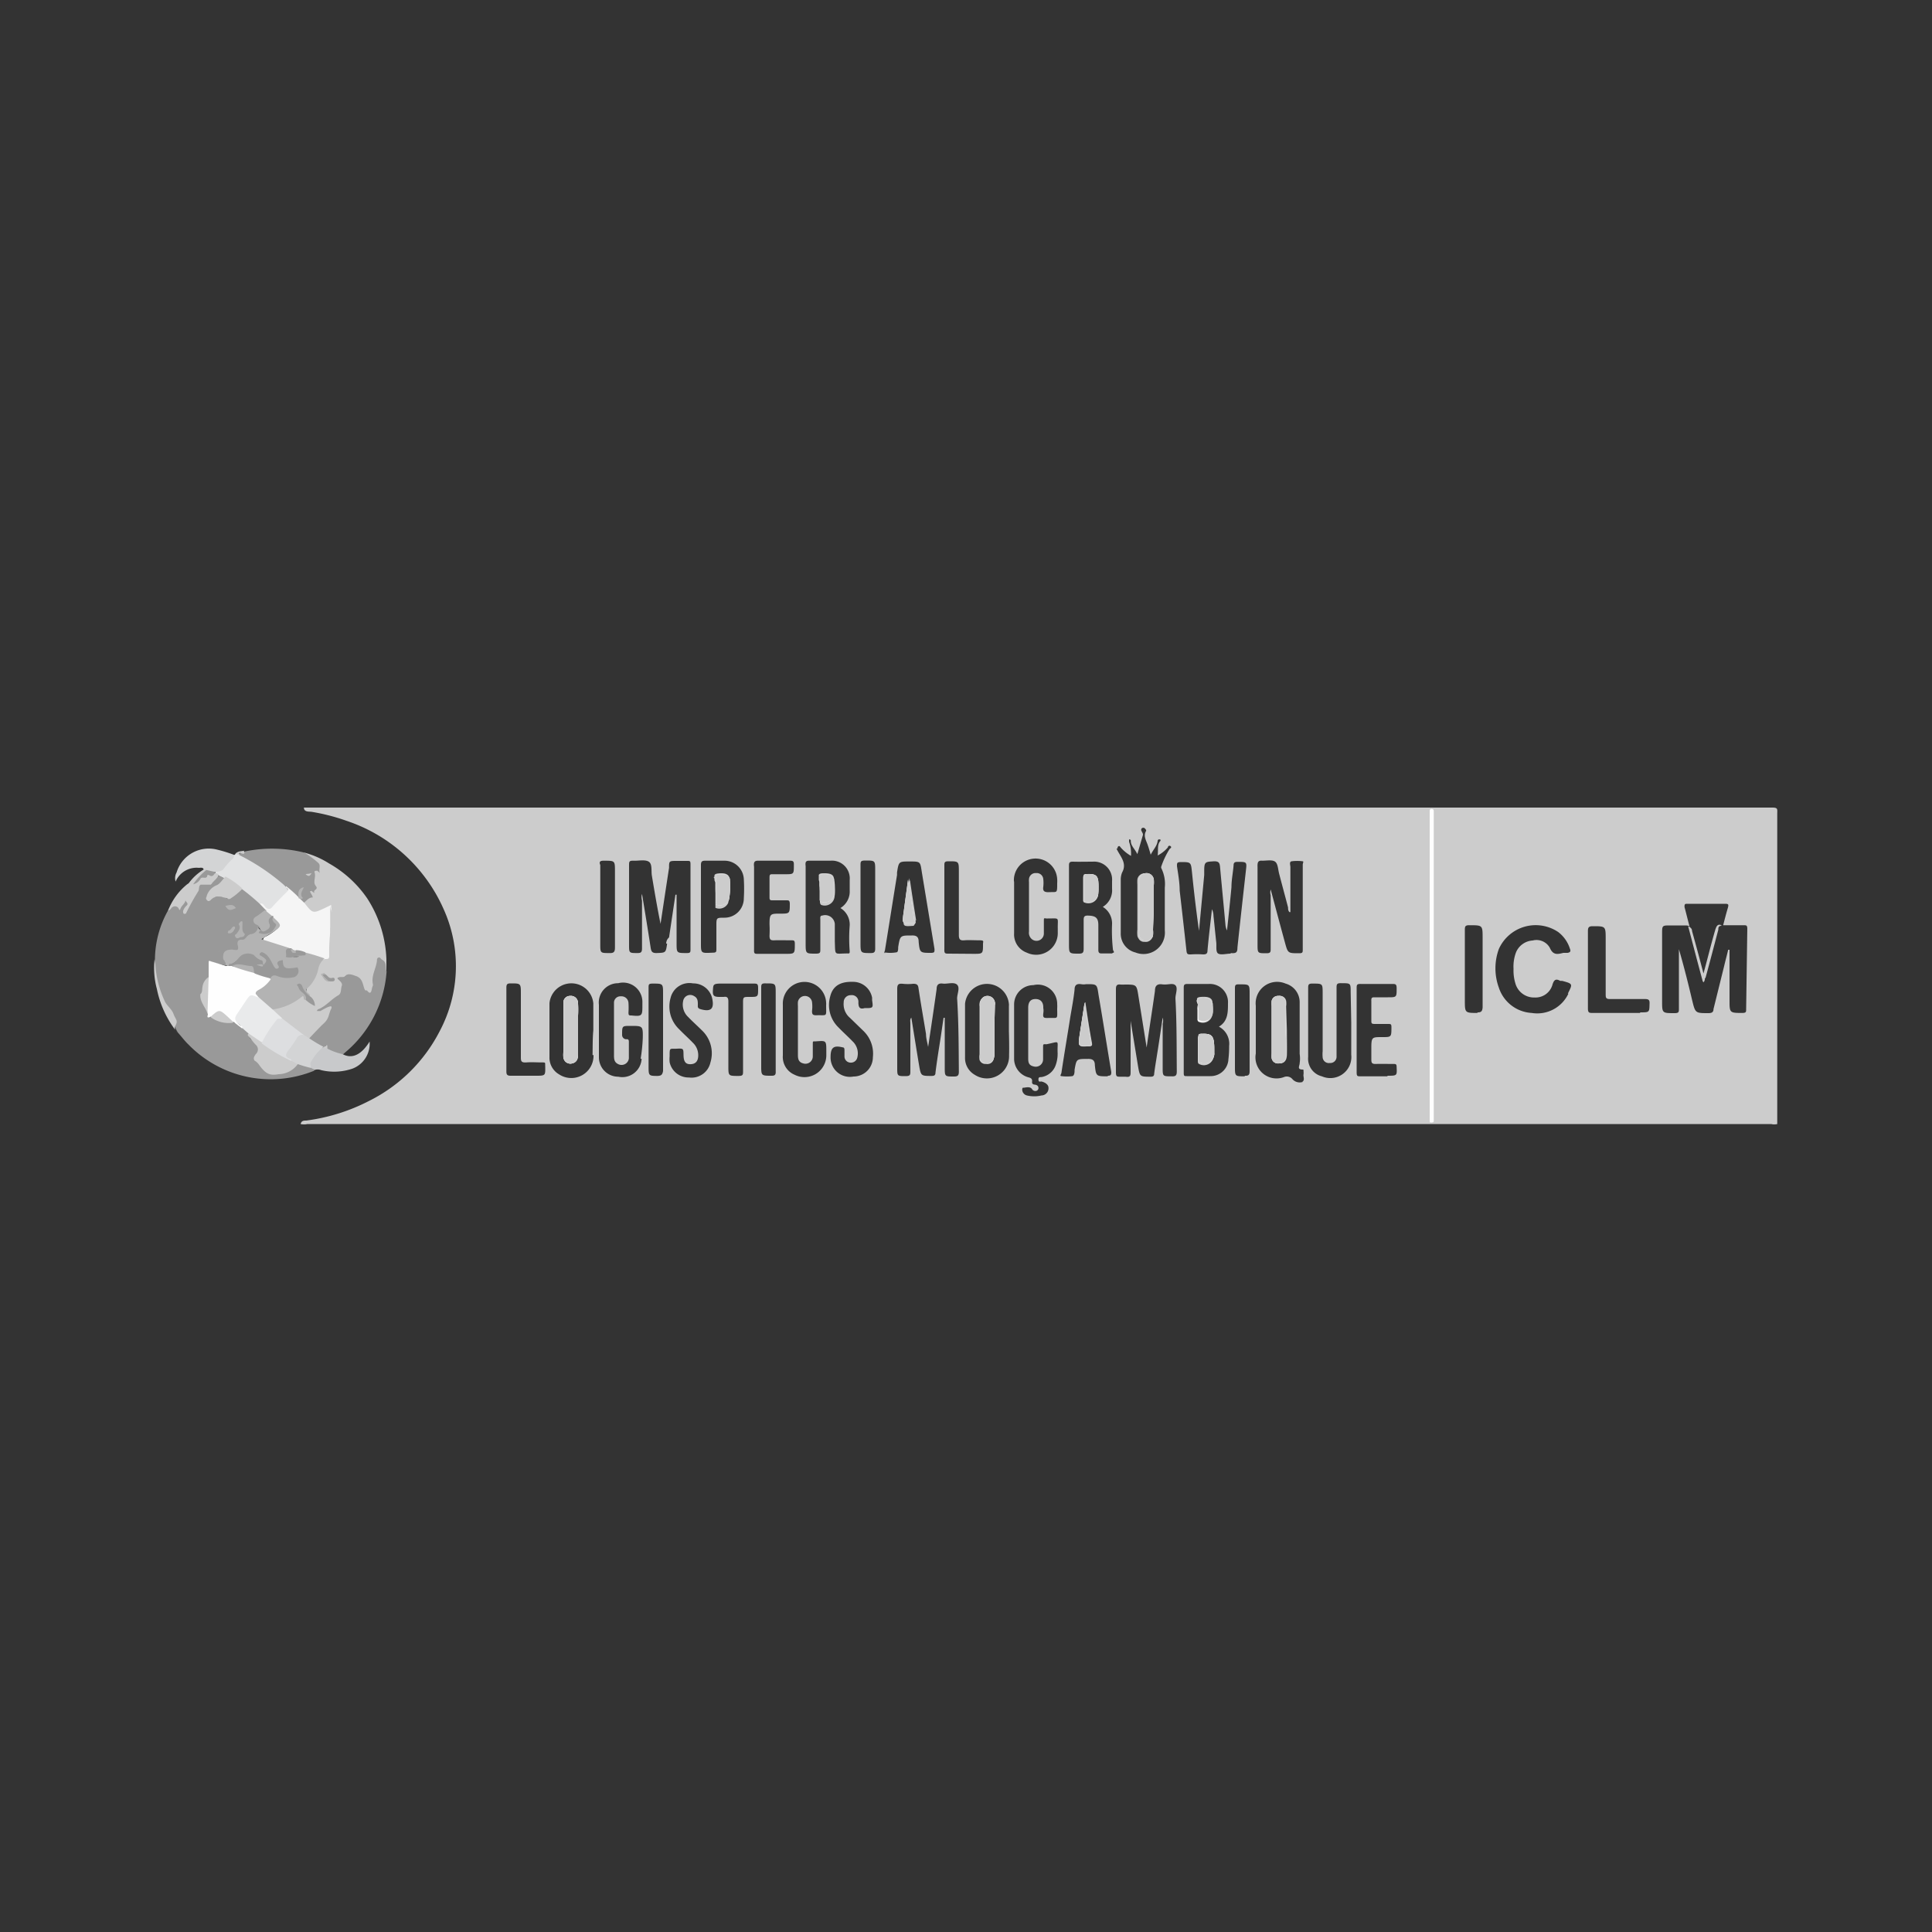 <svg id="f0fedacb-6ec9-41a1-b3f9-6041d83f05b9" data-name="Layer 1" xmlns="http://www.w3.org/2000/svg" viewBox="0 0 100 100"><rect x="0" y="0" width="100" height="100" fill="#333333" stroke="none"/><title>clientes</title><path d="M37.74,45.52c0-.24-.23-.31-.57-.27s-.12.21-.14.32a3.84,3.84,0,0,0,0,.48v.6c0,.06,0,.13,0,.17a.51.51,0,0,0,.66-.25A3.69,3.69,0,0,0,37.74,45.52Zm0,0c0-.24-.23-.31-.57-.27s-.12.21-.14.32a3.84,3.84,0,0,0,0,.48v.6c0,.06,0,.13,0,.17a.51.51,0,0,0,.66-.25A3.69,3.69,0,0,0,37.74,45.52Zm0,0c0-.24-.23-.31-.57-.27s-.12.21-.14.32a3.84,3.84,0,0,0,0,.48v.6c0,.06,0,.13,0,.17a.51.51,0,0,0,.66-.25A3.69,3.69,0,0,0,37.74,45.52Zm0,0c0-.24-.23-.31-.57-.27s-.12.21-.14.32a3.84,3.84,0,0,0,0,.48v.6c0,.06,0,.13,0,.17a.51.51,0,0,0,.66-.25A3.69,3.69,0,0,0,37.74,45.52Zm0,0c0-.24-.23-.31-.57-.27s-.12.21-.14.32a3.84,3.84,0,0,0,0,.48v.6c0,.06,0,.13,0,.17a.51.51,0,0,0,.66-.25A3.69,3.69,0,0,0,37.74,45.52Zm5.43.06c0-.28-.18-.35-.57-.34s-.14.23-.16.35a1.29,1.29,0,0,0,0,.34v.59s0,.11.07.15a.51.51,0,0,0,.68-.38A2.42,2.42,0,0,0,43.17,45.58Zm-5.43-.06c0-.24-.23-.31-.57-.27s-.12.21-.14.32a3.84,3.84,0,0,0,0,.48v.6c0,.06,0,.13,0,.17a.51.51,0,0,0,.66-.25A3.69,3.69,0,0,0,37.74,45.52Zm5.43.06c0-.28-.18-.35-.57-.34s-.14.23-.16.35a1.29,1.29,0,0,0,0,.34v.59s0,.11.07.15a.51.51,0,0,0,.68-.38A2.42,2.42,0,0,0,43.17,45.58Zm-5.43-.06c0-.24-.23-.31-.57-.27s-.12.21-.14.32a3.84,3.84,0,0,0,0,.48v.6c0,.06,0,.13,0,.17a.51.51,0,0,0,.66-.25A3.69,3.69,0,0,0,37.74,45.52Zm5.43.06c0-.28-.18-.35-.57-.34s-.14.23-.16.35a1.29,1.29,0,0,0,0,.34v.59s0,.11.07.15a.51.51,0,0,0,.68-.38A2.42,2.42,0,0,0,43.17,45.58Zm4.22,2c-.11-.7-.22-1.4-.32-2.09h0l-.27,1.77c-.07.53-.07.53.49.49C47.39,47.79,47.4,47.74,47.39,47.62Zm0,0c-.11-.7-.22-1.4-.32-2.09h0l-.27,1.77c-.07.53-.07.53.49.49C47.39,47.79,47.4,47.74,47.39,47.62Zm-9.65-2.1c0-.24-.23-.31-.57-.27s-.12.21-.14.32a3.84,3.84,0,0,0,0,.48v.6c0,.06,0,.13,0,.17a.51.51,0,0,0,.66-.25A3.69,3.69,0,0,0,37.74,45.52Zm5.43.06c0-.28-.18-.35-.57-.34s-.14.23-.16.35a1.29,1.29,0,0,0,0,.34v.59s0,.11.07.15a.51.51,0,0,0,.68-.38A2.42,2.42,0,0,0,43.17,45.58Zm-5.43-.06c0-.24-.23-.31-.57-.27s-.12.21-.14.32a3.84,3.84,0,0,0,0,.48v.6c0,.06,0,.13,0,.17a.51.51,0,0,0,.66-.25A3.69,3.69,0,0,0,37.74,45.52Zm5.43.06c0-.28-.18-.35-.57-.34s-.14.23-.16.35a1.29,1.29,0,0,0,0,.34v.59s0,.11.07.15a.51.51,0,0,0,.68-.38A2.42,2.42,0,0,0,43.17,45.58Zm4.22,2c-.11-.7-.22-1.4-.32-2.09h0l-.27,1.77c-.07.53-.07.53.49.49C47.39,47.79,47.4,47.74,47.39,47.62ZM56.85,46c0-.62-.08-.73-.58-.71-.12,0-.18,0-.18.16,0,.37,0,.74,0,1.11,0,.07,0,.14.08.16a.49.49,0,0,0,.67-.45A2.43,2.43,0,0,0,56.85,46Zm0,0c0-.62-.08-.73-.58-.71-.12,0-.18,0-.18.16,0,.37,0,.74,0,1.11,0,.07,0,.14.08.16a.49.49,0,0,0,.67-.45A2.43,2.43,0,0,0,56.85,46Zm-9.46,1.67c-.11-.7-.22-1.4-.32-2.09h0l-.27,1.77c-.07.53-.07.53.49.49C47.39,47.79,47.4,47.74,47.39,47.62Zm-9.65-2.1c0-.24-.23-.31-.57-.27s-.12.21-.14.32a3.84,3.84,0,0,0,0,.48v.6c0,.06,0,.13,0,.17a.51.51,0,0,0,.66-.25A3.69,3.69,0,0,0,37.74,45.52Zm5.43.06c0-.28-.18-.35-.57-.34s-.14.23-.16.35a1.29,1.29,0,0,0,0,.34v.59s0,.11.07.15a.51.51,0,0,0,.68-.38A2.42,2.42,0,0,0,43.17,45.58Zm-5.43-.06c0-.24-.23-.31-.57-.27s-.12.21-.14.32a3.84,3.84,0,0,0,0,.48v.6c0,.06,0,.13,0,.17a.51.51,0,0,0,.66-.25A3.69,3.69,0,0,0,37.74,45.52Zm5.43.06c0-.28-.18-.35-.57-.34s-.14.23-.16.35a1.29,1.29,0,0,0,0,.34v.59s0,.11.07.15a.51.51,0,0,0,.68-.38A2.42,2.42,0,0,0,43.17,45.58Zm4.22,2c-.11-.7-.22-1.4-.32-2.09h0l-.27,1.77c-.07.53-.07.53.49.49C47.39,47.79,47.4,47.74,47.39,47.62ZM56.85,46c0-.62-.08-.73-.58-.71-.12,0-.18,0-.18.16,0,.37,0,.74,0,1.11,0,.07,0,.14.08.16a.49.49,0,0,0,.67-.45A2.43,2.43,0,0,0,56.85,46Zm2.83,1c0-.38,0-.75,0-1.12a1.61,1.61,0,0,0,0-.31.38.38,0,0,0-.75,0,2.35,2.35,0,0,0,0,.26c0,.78,0,1.56,0,2.33a1.73,1.73,0,0,0,0,.32.32.32,0,0,0,.34.27.33.33,0,0,0,.37-.27,1.36,1.36,0,0,0,0-.29C59.69,47.74,59.68,47.34,59.68,47Zm-2.83-1c0-.62-.08-.73-.58-.71-.12,0-.18,0-.18.16,0,.37,0,.74,0,1.11,0,.07,0,.14.08.16a.49.49,0,0,0,.67-.45A2.43,2.43,0,0,0,56.85,46Zm-9.46,1.67c-.11-.7-.22-1.4-.32-2.09h0l-.27,1.77c-.07.53-.07.53.49.49C47.39,47.79,47.4,47.74,47.39,47.62Zm-9.65-2.1c0-.24-.23-.31-.57-.27s-.12.21-.14.32a3.84,3.84,0,0,0,0,.48v.6c0,.06,0,.13,0,.17a.51.51,0,0,0,.66-.25A3.69,3.69,0,0,0,37.74,45.52Zm5.43.06c0-.28-.18-.35-.57-.34s-.14.23-.16.35a1.29,1.29,0,0,0,0,.34v.59s0,.11.07.15a.51.51,0,0,0,.68-.38A2.42,2.42,0,0,0,43.17,45.58ZM59.68,47c0-.38,0-.75,0-1.12a1.61,1.61,0,0,0,0-.31.38.38,0,0,0-.75,0,2.35,2.35,0,0,0,0,.26c0,.78,0,1.56,0,2.33a1.73,1.73,0,0,0,0,.32.32.32,0,0,0,.34.27.33.33,0,0,0,.37-.27,1.36,1.36,0,0,0,0-.29C59.69,47.74,59.68,47.34,59.68,47ZM37.74,45.52c0-.24-.23-.31-.57-.27s-.12.21-.14.32a3.84,3.84,0,0,0,0,.48v.6c0,.06,0,.13,0,.17a.51.51,0,0,0,.66-.25A3.69,3.69,0,0,0,37.74,45.52Zm5.43.06c0-.28-.18-.35-.57-.34s-.14.23-.16.35a1.29,1.29,0,0,0,0,.34v.59s0,.11.07.15a.51.51,0,0,0,.68-.38A2.42,2.42,0,0,0,43.17,45.58Zm4.22,2c-.11-.7-.22-1.4-.32-2.09h0l-.27,1.77c-.07.53-.07.53.49.49C47.39,47.79,47.4,47.74,47.39,47.62ZM56.85,46c0-.62-.08-.73-.58-.71-.12,0-.18,0-.18.16,0,.37,0,.74,0,1.11,0,.07,0,.14.08.16a.49.49,0,0,0,.67-.45A2.43,2.43,0,0,0,56.85,46Zm2.83,1c0-.38,0-.75,0-1.12a1.61,1.61,0,0,0,0-.31.38.38,0,0,0-.75,0,2.35,2.35,0,0,0,0,.26c0,.78,0,1.56,0,2.33a1.73,1.73,0,0,0,0,.32.32.32,0,0,0,.34.27.33.33,0,0,0,.37-.27,1.36,1.36,0,0,0,0-.29C59.69,47.74,59.68,47.34,59.68,47Zm-2.83-1c0-.62-.08-.73-.58-.71-.12,0-.18,0-.18.16,0,.37,0,.74,0,1.11,0,.07,0,.14.08.16a.49.49,0,0,0,.67-.45A2.43,2.43,0,0,0,56.85,46Zm-9.46,1.67c-.11-.7-.22-1.4-.32-2.09h0l-.27,1.77c-.07.53-.07.53.49.49C47.39,47.79,47.4,47.74,47.39,47.62Zm-9.65-2.1c0-.24-.23-.31-.57-.27s-.12.21-.14.32a3.84,3.84,0,0,0,0,.48v.6c0,.06,0,.13,0,.17a.51.51,0,0,0,.66-.25A3.69,3.69,0,0,0,37.74,45.52Zm5.43.06c0-.28-.18-.35-.57-.34s-.14.23-.16.35a1.29,1.29,0,0,0,0,.34v.59s0,.11.07.15a.51.51,0,0,0,.68-.38A2.42,2.42,0,0,0,43.17,45.58ZM59.68,47c0-.38,0-.75,0-1.12a1.61,1.61,0,0,0,0-.31.38.38,0,0,0-.75,0,2.35,2.35,0,0,0,0,.26c0,.78,0,1.56,0,2.33a1.73,1.73,0,0,0,0,.32.32.32,0,0,0,.34.27.33.33,0,0,0,.37-.27,1.36,1.36,0,0,0,0-.29C59.69,47.74,59.68,47.34,59.68,47ZM29.9,51.84a.36.36,0,0,0-.39-.29.34.34,0,0,0-.35.29c0,.1,0,.2,0,.29v2.33a.92.92,0,0,0,0,.29.36.36,0,0,0,.45.29c.24-.06.29-.24.3-.45V53.3h0v-.74A4.33,4.33,0,0,0,29.9,51.84Zm7.84-6.32c0-.24-.23-.31-.57-.27s-.12.21-.14.32a3.84,3.84,0,0,0,0,.48v.6c0,.06,0,.13,0,.17a.51.51,0,0,0,.66-.25A3.69,3.69,0,0,0,37.74,45.52Zm5.43.06c0-.28-.18-.35-.57-.34s-.14.23-.16.35a1.29,1.29,0,0,0,0,.34v.59s0,.11.07.15a.51.51,0,0,0,.68-.38A2.42,2.42,0,0,0,43.17,45.58Zm4.22,2c-.11-.7-.22-1.4-.32-2.09h0l-.27,1.77c-.07.53-.07.53.49.49C47.39,47.79,47.4,47.74,47.39,47.62ZM56.85,46c0-.62-.08-.73-.58-.71-.12,0-.18,0-.18.16,0,.37,0,.74,0,1.11,0,.07,0,.14.08.16a.49.49,0,0,0,.67-.45A2.43,2.43,0,0,0,56.85,46Zm2.83,1c0-.38,0-.75,0-1.12a1.61,1.61,0,0,0,0-.31.38.38,0,0,0-.75,0,2.35,2.35,0,0,0,0,.26c0,.78,0,1.56,0,2.33a1.73,1.73,0,0,0,0,.32.32.32,0,0,0,.34.27.33.33,0,0,0,.37-.27,1.36,1.36,0,0,0,0-.29C59.69,47.74,59.68,47.34,59.68,47Zm-2.83-1c0-.62-.08-.73-.58-.71-.12,0-.18,0-.18.16,0,.37,0,.74,0,1.11,0,.07,0,.14.08.16a.49.49,0,0,0,.67-.45A2.43,2.43,0,0,0,56.85,46Zm-9.46,1.67c-.11-.7-.22-1.4-.32-2.09h0l-.27,1.77c-.07.53-.07.53.49.49C47.39,47.79,47.4,47.74,47.39,47.62Zm-9.65-2.1c0-.24-.23-.31-.57-.27s-.12.21-.14.32a3.84,3.84,0,0,0,0,.48v.6c0,.06,0,.13,0,.17a.51.51,0,0,0,.66-.25A3.69,3.69,0,0,0,37.74,45.52ZM29.9,51.84a.36.36,0,0,0-.39-.29.34.34,0,0,0-.35.29c0,.1,0,.2,0,.29v2.33a.92.92,0,0,0,0,.29.36.36,0,0,0,.45.29c.24-.06.29-.24.3-.45V53.3h0v-.74A4.33,4.33,0,0,0,29.9,51.84Zm13.27-6.26c0-.28-.18-.35-.57-.34s-.14.23-.16.35a1.29,1.29,0,0,0,0,.34v.59s0,.11.07.15a.51.51,0,0,0,.68-.38A2.42,2.42,0,0,0,43.17,45.58ZM59.68,47c0-.38,0-.75,0-1.12a1.61,1.61,0,0,0,0-.31.38.38,0,0,0-.75,0,2.35,2.35,0,0,0,0,.26c0,.78,0,1.56,0,2.33a1.73,1.73,0,0,0,0,.32.32.32,0,0,0,.34.27.33.33,0,0,0,.37-.27,1.36,1.36,0,0,0,0-.29C59.69,47.74,59.68,47.34,59.68,47ZM29.9,51.84a.36.36,0,0,0-.39-.29.34.34,0,0,0-.35.29c0,.1,0,.2,0,.29v2.33a.92.92,0,0,0,0,.29.36.36,0,0,0,.45.29c.24-.06.29-.24.3-.45V53.3h0v-.74A4.33,4.33,0,0,0,29.9,51.84Zm7.84-6.32c0-.24-.23-.31-.57-.27s-.12.21-.14.32a3.84,3.84,0,0,0,0,.48v.6c0,.06,0,.13,0,.17a.51.51,0,0,0,.66-.25A3.69,3.69,0,0,0,37.74,45.52Zm5.43.06c0-.28-.18-.35-.57-.34s-.14.23-.16.35a1.29,1.29,0,0,0,0,.34v.59s0,.11.07.15a.51.51,0,0,0,.68-.38A2.42,2.42,0,0,0,43.17,45.58Zm4.22,2c-.11-.7-.22-1.4-.32-2.09h0l-.27,1.77c-.07.53-.07.53.49.49C47.39,47.79,47.4,47.74,47.39,47.62ZM56.85,46c0-.62-.08-.73-.58-.71-.12,0-.18,0-.18.16,0,.37,0,.74,0,1.11,0,.07,0,.14.08.16a.49.49,0,0,0,.67-.45A2.43,2.43,0,0,0,56.85,46Zm2.83,1c0-.38,0-.75,0-1.12a1.61,1.61,0,0,0,0-.31.38.38,0,0,0-.75,0,2.35,2.35,0,0,0,0,.26c0,.78,0,1.56,0,2.33a1.73,1.73,0,0,0,0,.32.32.32,0,0,0,.34.27.33.33,0,0,0,.37-.27,1.36,1.36,0,0,0,0-.29C59.69,47.74,59.68,47.34,59.68,47Zm-2.83-1c0-.62-.08-.73-.58-.71-.12,0-.18,0-.18.16,0,.37,0,.74,0,1.11,0,.07,0,.14.08.16a.49.49,0,0,0,.67-.45A2.43,2.43,0,0,0,56.85,46Zm-9.46,1.67c-.11-.7-.22-1.4-.32-2.09h0l-.27,1.77c-.07.53-.07.53.49.49C47.39,47.79,47.4,47.74,47.39,47.62Zm-9.65-2.1c0-.24-.23-.31-.57-.27s-.12.21-.14.32a3.84,3.84,0,0,0,0,.48v.6c0,.06,0,.13,0,.17a.51.51,0,0,0,.66-.25A3.69,3.69,0,0,0,37.74,45.52ZM29.9,51.84a.36.36,0,0,0-.39-.29.34.34,0,0,0-.35.29c0,.1,0,.2,0,.29v2.33a.92.92,0,0,0,0,.29.36.36,0,0,0,.45.29c.24-.06.29-.24.3-.45V53.3h0v-.74A4.33,4.33,0,0,0,29.9,51.84Zm13.27-6.26c0-.28-.18-.35-.57-.34s-.14.23-.16.35a1.29,1.29,0,0,0,0,.34v.59s0,.11.07.15a.51.51,0,0,0,.68-.38A2.42,2.42,0,0,0,43.17,45.58ZM59.68,47c0-.38,0-.75,0-1.12a1.61,1.61,0,0,0,0-.31.38.38,0,0,0-.75,0,2.35,2.35,0,0,0,0,.26c0,.78,0,1.56,0,2.33a1.73,1.73,0,0,0,0,.32.32.32,0,0,0,.34.27.33.33,0,0,0,.37-.27,1.36,1.36,0,0,0,0-.29C59.69,47.74,59.68,47.34,59.68,47ZM29.9,51.84a.36.36,0,0,0-.39-.29.34.34,0,0,0-.35.29c0,.1,0,.2,0,.29v2.33a.92.92,0,0,0,0,.29.36.36,0,0,0,.45.29c.24-.06.29-.24.3-.45V53.3h0v-.74A4.33,4.33,0,0,0,29.9,51.84Zm7.84-6.32c0-.24-.23-.31-.57-.27s-.12.21-.14.32a3.84,3.84,0,0,0,0,.48v.6c0,.06,0,.13,0,.17a.51.51,0,0,0,.66-.25A3.69,3.69,0,0,0,37.74,45.52Zm5.43.06c0-.28-.18-.35-.57-.34s-.14.23-.16.35a1.29,1.29,0,0,0,0,.34v.59s0,.11.07.15a.51.51,0,0,0,.68-.38A2.42,2.42,0,0,0,43.17,45.58Zm4.22,2c-.11-.7-.22-1.4-.32-2.09h0l-.27,1.77c-.07.53-.07.53.49.49C47.39,47.79,47.4,47.74,47.39,47.62ZM56.85,46c0-.62-.08-.73-.58-.71-.12,0-.18,0-.18.16,0,.37,0,.74,0,1.11,0,.07,0,.14.08.16a.49.49,0,0,0,.67-.45A2.43,2.43,0,0,0,56.85,46Zm2.83,1c0-.38,0-.75,0-1.12a1.61,1.61,0,0,0,0-.31.38.38,0,0,0-.75,0,2.35,2.35,0,0,0,0,.26c0,.78,0,1.56,0,2.33a1.73,1.73,0,0,0,0,.32.32.32,0,0,0,.34.27.33.33,0,0,0,.37-.27,1.36,1.36,0,0,0,0-.29C59.69,47.74,59.68,47.34,59.68,47Zm-2.83-1c0-.62-.08-.73-.58-.71-.12,0-.18,0-.18.16,0,.37,0,.74,0,1.11,0,.07,0,.14.08.16a.49.49,0,0,0,.67-.45A2.43,2.43,0,0,0,56.85,46Zm-9.46,1.67c-.11-.7-.22-1.4-.32-2.09h0l-.27,1.77c-.07.53-.07.53.49.49C47.39,47.79,47.4,47.74,47.39,47.62Zm-9.65-2.1c0-.24-.23-.31-.57-.27s-.12.21-.14.32a3.84,3.84,0,0,0,0,.48v.6c0,.06,0,.13,0,.17a.51.51,0,0,0,.66-.25A3.69,3.69,0,0,0,37.74,45.52ZM29.9,51.84a.36.36,0,0,0-.39-.29.34.34,0,0,0-.35.29c0,.1,0,.2,0,.29v2.33a.92.92,0,0,0,0,.29.36.36,0,0,0,.45.29c.24-.06.29-.24.3-.45V53.3h0v-.74A4.33,4.33,0,0,0,29.9,51.84Zm13.27-6.26c0-.28-.18-.35-.57-.34s-.14.23-.16.35a1.29,1.29,0,0,0,0,.34v.59s0,.11.07.15a.51.51,0,0,0,.68-.38A2.42,2.42,0,0,0,43.17,45.58ZM59.68,47c0-.38,0-.75,0-1.12a1.61,1.61,0,0,0,0-.31.38.38,0,0,0-.75,0,2.35,2.35,0,0,0,0,.26c0,.78,0,1.56,0,2.33a1.73,1.73,0,0,0,0,.32.32.32,0,0,0,.34.27.33.33,0,0,0,.37-.27,1.36,1.36,0,0,0,0-.29C59.69,47.74,59.68,47.34,59.68,47ZM29.9,51.84a.36.36,0,0,0-.39-.29.34.34,0,0,0-.35.29c0,.1,0,.2,0,.29v2.33a.92.92,0,0,0,0,.29.36.36,0,0,0,.45.29c.24-.06.29-.24.3-.45V53.3h0v-.74A4.33,4.33,0,0,0,29.9,51.84Zm7.84-6.32c0-.24-.23-.31-.57-.27s-.12.21-.14.32a3.84,3.84,0,0,0,0,.48v.6c0,.06,0,.13,0,.17a.51.51,0,0,0,.66-.25A3.69,3.69,0,0,0,37.74,45.52Zm5.43.06c0-.28-.18-.35-.57-.34s-.14.23-.16.35a1.29,1.29,0,0,0,0,.34v.59s0,.11.07.15a.51.51,0,0,0,.68-.38A2.42,2.42,0,0,0,43.17,45.58Zm4.22,2c-.11-.7-.22-1.4-.32-2.09h0l-.27,1.77c-.07.53-.07.53.49.49C47.39,47.79,47.4,47.74,47.39,47.62ZM56.85,46c0-.62-.08-.73-.58-.71-.12,0-.18,0-.18.16,0,.37,0,.74,0,1.11,0,.07,0,.14.08.16a.49.49,0,0,0,.67-.45A2.43,2.43,0,0,0,56.85,46Zm2.83,1c0-.38,0-.75,0-1.12a1.61,1.61,0,0,0,0-.31.38.38,0,0,0-.75,0,2.35,2.35,0,0,0,0,.26c0,.78,0,1.56,0,2.33a1.73,1.73,0,0,0,0,.32.32.32,0,0,0,.34.27.33.33,0,0,0,.37-.27,1.36,1.36,0,0,0,0-.29C59.69,47.74,59.68,47.34,59.68,47Zm-2.83-1c0-.62-.08-.73-.58-.71-.12,0-.18,0-.18.16,0,.37,0,.74,0,1.11,0,.07,0,.14.08.16a.49.49,0,0,0,.67-.45A2.43,2.43,0,0,0,56.85,46Zm-9.46,1.67c-.11-.7-.22-1.4-.32-2.09h0l-.27,1.77c-.07.53-.07.53.49.49C47.39,47.79,47.4,47.74,47.39,47.62Zm-9.65-2.1c0-.24-.23-.31-.57-.27s-.12.21-.14.32a3.84,3.84,0,0,0,0,.48v.6c0,.06,0,.13,0,.17a.51.51,0,0,0,.66-.25A3.69,3.69,0,0,0,37.74,45.52ZM29.9,51.84a.36.36,0,0,0-.39-.29.34.34,0,0,0-.35.29c0,.1,0,.2,0,.29v2.33a.92.92,0,0,0,0,.29.36.36,0,0,0,.45.29c.24-.06.29-.24.3-.45V53.3h0v-.74A4.33,4.33,0,0,0,29.9,51.84Zm13.27-6.26c0-.28-.18-.35-.57-.34s-.14.23-.16.35a1.29,1.29,0,0,0,0,.34v.59s0,.11.07.15a.51.51,0,0,0,.68-.38A2.42,2.42,0,0,0,43.17,45.58ZM59.68,47c0-.38,0-.75,0-1.12a1.61,1.61,0,0,0,0-.31.38.38,0,0,0-.75,0,2.35,2.35,0,0,0,0,.26c0,.78,0,1.56,0,2.33a1.73,1.73,0,0,0,0,.32.32.32,0,0,0,.34.27.33.33,0,0,0,.37-.27,1.36,1.36,0,0,0,0-.29C59.69,47.74,59.68,47.34,59.68,47ZM29.9,51.84a.36.36,0,0,0-.39-.29.34.34,0,0,0-.35.29c0,.1,0,.2,0,.29v2.33a.92.92,0,0,0,0,.29.36.36,0,0,0,.45.29c.24-.06.29-.24.3-.45V53.3h0v-.74A4.33,4.33,0,0,0,29.9,51.84Zm7.84-6.32c0-.24-.23-.31-.57-.27s-.12.21-.14.32a3.84,3.84,0,0,0,0,.48v.6c0,.06,0,.13,0,.17a.51.51,0,0,0,.66-.25A3.69,3.69,0,0,0,37.74,45.52Zm5.43.06c0-.28-.18-.35-.57-.34s-.14.23-.16.35a1.29,1.29,0,0,0,0,.34v.59s0,.11.07.15a.51.51,0,0,0,.68-.38A2.42,2.42,0,0,0,43.17,45.58Zm4.22,2c-.11-.7-.22-1.4-.32-2.09h0l-.27,1.77c-.07.53-.07.53.49.49C47.39,47.79,47.4,47.74,47.39,47.62ZM51.47,52a.39.39,0,0,0-.6-.36.47.47,0,0,0-.17.45c0,.82,0,1.65,0,2.48a.92.92,0,0,0,0,.29.32.32,0,0,0,.33.21.32.32,0,0,0,.35-.19.79.79,0,0,0,.06-.34c0-.4,0-.81,0-1.22h0C51.47,52.85,51.49,52.41,51.47,52Zm5.38-6c0-.62-.08-.73-.58-.71-.12,0-.18,0-.18.16,0,.37,0,.74,0,1.11,0,.07,0,.14.08.16a.49.49,0,0,0,.67-.45A2.43,2.43,0,0,0,56.85,46Zm2.83,1c0-.38,0-.75,0-1.12a1.61,1.61,0,0,0,0-.31.38.38,0,0,0-.75,0,2.35,2.35,0,0,0,0,.26c0,.78,0,1.56,0,2.33a1.73,1.73,0,0,0,0,.32.32.32,0,0,0,.34.27.33.33,0,0,0,.37-.27,1.36,1.36,0,0,0,0-.29C59.69,47.74,59.68,47.34,59.68,47Zm-2.83-1c0-.62-.08-.73-.58-.71-.12,0-.18,0-.18.16,0,.37,0,.74,0,1.11,0,.07,0,.14.08.16a.49.49,0,0,0,.67-.45A2.43,2.43,0,0,0,56.85,46Zm-5.38,6a.39.39,0,0,0-.6-.36.47.47,0,0,0-.17.45c0,.82,0,1.65,0,2.48a.92.92,0,0,0,0,.29.32.32,0,0,0,.33.21.32.32,0,0,0,.35-.19.79.79,0,0,0,.06-.34c0-.4,0-.81,0-1.22h0C51.47,52.85,51.49,52.41,51.47,52Zm-4.08-4.35c-.11-.7-.22-1.4-.32-2.09h0l-.27,1.77c-.07.53-.07.53.49.49C47.39,47.79,47.4,47.74,47.39,47.62Zm-9.65-2.1c0-.24-.23-.31-.57-.27s-.12.21-.14.32a3.84,3.84,0,0,0,0,.48v.6c0,.06,0,.13,0,.17a.51.51,0,0,0,.66-.25A3.69,3.69,0,0,0,37.74,45.52ZM29.9,51.84a.36.36,0,0,0-.39-.29.34.34,0,0,0-.35.29c0,.1,0,.2,0,.29v2.33a.92.92,0,0,0,0,.29.36.36,0,0,0,.45.29c.24-.06.29-.24.3-.45V53.3h0v-.74A4.33,4.33,0,0,0,29.9,51.84Zm13.27-6.26c0-.28-.18-.35-.57-.34s-.14.23-.16.35a1.29,1.29,0,0,0,0,.34v.59s0,.11.07.15a.51.51,0,0,0,.68-.38A2.42,2.42,0,0,0,43.17,45.58ZM59.68,47c0-.38,0-.75,0-1.12a1.61,1.61,0,0,0,0-.31.38.38,0,0,0-.75,0,2.35,2.35,0,0,0,0,.26c0,.78,0,1.56,0,2.33a1.73,1.73,0,0,0,0,.32.32.32,0,0,0,.34.27.33.33,0,0,0,.37-.27,1.36,1.36,0,0,0,0-.29C59.69,47.74,59.68,47.34,59.68,47ZM29.9,51.84a.36.36,0,0,0-.39-.29.34.34,0,0,0-.35.29c0,.1,0,.2,0,.29v2.33a.92.92,0,0,0,0,.29.36.36,0,0,0,.45.29c.24-.06.29-.24.3-.45V53.3h0v-.74A4.33,4.33,0,0,0,29.9,51.84Zm7.84-6.32c0-.24-.23-.31-.57-.27s-.12.21-.14.32a3.84,3.84,0,0,0,0,.48v.6c0,.06,0,.13,0,.17a.51.51,0,0,0,.66-.25A3.69,3.69,0,0,0,37.74,45.52Zm5.43.06c0-.28-.18-.35-.57-.34s-.14.23-.16.35a1.29,1.29,0,0,0,0,.34v.59s0,.11.07.15a.51.51,0,0,0,.68-.38A2.42,2.42,0,0,0,43.17,45.58Zm4.22,2c-.11-.7-.22-1.4-.32-2.09h0l-.27,1.77c-.07.53-.07.53.49.49C47.39,47.79,47.4,47.74,47.39,47.62ZM51.47,52a.39.39,0,0,0-.6-.36.47.47,0,0,0-.17.45c0,.82,0,1.65,0,2.48a.92.92,0,0,0,0,.29.32.32,0,0,0,.33.21.32.32,0,0,0,.35-.19.79.79,0,0,0,.06-.34c0-.4,0-.81,0-1.22h0C51.47,52.85,51.49,52.41,51.47,52Zm5,2c-.11-.7-.22-1.41-.32-2.11h0l-.27,1.75c-.07.55-.07.55.5.51C56.49,54.14,56.52,54.11,56.5,54Zm.35-8c0-.62-.08-.73-.58-.71-.12,0-.18,0-.18.16,0,.37,0,.74,0,1.11,0,.07,0,.14.08.16a.49.49,0,0,0,.67-.45A2.43,2.43,0,0,0,56.85,46Zm2.83,1c0-.38,0-.75,0-1.12a1.61,1.61,0,0,0,0-.31.38.38,0,0,0-.75,0,2.35,2.35,0,0,0,0,.26c0,.78,0,1.56,0,2.33a1.73,1.73,0,0,0,0,.32.32.32,0,0,0,.34.27.33.33,0,0,0,.37-.27,1.36,1.36,0,0,0,0-.29C59.69,47.74,59.68,47.34,59.68,47Zm-2.83-1c0-.62-.08-.73-.58-.71-.12,0-.18,0-.18.16,0,.37,0,.74,0,1.11,0,.07,0,.14.08.16a.49.49,0,0,0,.67-.45A2.43,2.43,0,0,0,56.85,46Zm-.35,8c-.11-.7-.22-1.41-.32-2.11h0l-.27,1.75c-.07.55-.07.55.5.51C56.49,54.14,56.52,54.11,56.5,54Zm-5-2a.39.39,0,0,0-.6-.36.47.47,0,0,0-.17.45c0,.82,0,1.65,0,2.48a.92.92,0,0,0,0,.29.32.32,0,0,0,.33.21.32.32,0,0,0,.35-.19.79.79,0,0,0,.06-.34c0-.4,0-.81,0-1.22h0C51.47,52.85,51.49,52.41,51.47,52Zm-4.08-4.35c-.11-.7-.22-1.4-.32-2.09h0l-.27,1.77c-.07.53-.07.53.49.49C47.39,47.79,47.4,47.74,47.39,47.62Zm-9.65-2.1c0-.24-.23-.31-.57-.27s-.12.21-.14.32a3.84,3.84,0,0,0,0,.48v.6c0,.06,0,.13,0,.17a.51.51,0,0,0,.66-.25A3.69,3.69,0,0,0,37.74,45.52ZM29.9,51.84a.36.36,0,0,0-.39-.29.34.34,0,0,0-.35.29c0,.1,0,.2,0,.29v2.33a.92.92,0,0,0,0,.29.36.36,0,0,0,.45.29c.24-.06.29-.24.3-.45V53.3h0v-.74A4.33,4.33,0,0,0,29.9,51.84Zm13.27-6.26c0-.28-.18-.35-.57-.34s-.14.23-.16.35a1.29,1.29,0,0,0,0,.34v.59s0,.11.07.15a.51.51,0,0,0,.68-.38A2.42,2.42,0,0,0,43.17,45.58ZM59.68,47c0-.38,0-.75,0-1.12a1.61,1.61,0,0,0,0-.31.38.38,0,0,0-.75,0,2.35,2.35,0,0,0,0,.26c0,.78,0,1.56,0,2.33a1.73,1.73,0,0,0,0,.32.32.32,0,0,0,.34.27.33.33,0,0,0,.37-.27,1.36,1.36,0,0,0,0-.29C59.69,47.74,59.68,47.34,59.68,47ZM29.9,51.84a.36.36,0,0,0-.39-.29.34.34,0,0,0-.35.29c0,.1,0,.2,0,.29v2.33a.92.92,0,0,0,0,.29.36.36,0,0,0,.45.29c.24-.06.29-.24.3-.45V53.3h0v-.74A4.33,4.33,0,0,0,29.9,51.84Zm7.84-6.32c0-.24-.23-.31-.57-.27s-.12.21-.14.32a3.84,3.84,0,0,0,0,.48v.6c0,.06,0,.13,0,.17a.51.51,0,0,0,.66-.25A3.69,3.69,0,0,0,37.74,45.52Zm5.43.06c0-.28-.18-.35-.57-.34s-.14.23-.16.35a1.29,1.29,0,0,0,0,.34v.59s0,.11.07.15a.51.51,0,0,0,.68-.38A2.42,2.42,0,0,0,43.17,45.58Zm4.22,2c-.11-.7-.22-1.4-.32-2.09h0l-.27,1.77c-.07.53-.07.53.49.49C47.39,47.79,47.4,47.74,47.39,47.62ZM51.47,52a.39.39,0,0,0-.6-.36.47.47,0,0,0-.17.45c0,.82,0,1.65,0,2.48a.92.92,0,0,0,0,.29.32.32,0,0,0,.33.21.32.32,0,0,0,.35-.19.79.79,0,0,0,.06-.34c0-.4,0-.81,0-1.22h0C51.47,52.85,51.49,52.41,51.47,52Zm5,2c-.11-.7-.22-1.41-.32-2.11h0l-.27,1.75c-.07.55-.07.55.5.51C56.49,54.14,56.52,54.11,56.5,54Zm.35-8c0-.62-.08-.73-.58-.71-.12,0-.18,0-.18.16,0,.37,0,.74,0,1.11,0,.07,0,.14.08.16a.49.49,0,0,0,.67-.45A2.43,2.43,0,0,0,56.85,46Zm2.83,1c0-.38,0-.75,0-1.12a1.61,1.61,0,0,0,0-.31.38.38,0,0,0-.75,0,2.35,2.35,0,0,0,0,.26c0,.78,0,1.56,0,2.33a1.73,1.73,0,0,0,0,.32.32.32,0,0,0,.34.27.33.33,0,0,0,.37-.27,1.36,1.36,0,0,0,0-.29C59.69,47.74,59.68,47.34,59.68,47Zm3.09,5c0-.26-.22-.34-.6-.31s-.11.23-.14.35a1.13,1.13,0,0,0,0,.26v.45c0,.07,0,.14.09.16a.5.5,0,0,0,.67-.46A1.7,1.7,0,0,0,62.77,51.91Zm-.56,1.6c-.13,0-.19,0-.18.18v1.13c0,.07,0,.14.08.17a.51.51,0,0,0,.74-.5V54.3C62.85,53.62,62.74,53.49,62.21,53.51Zm0,0c-.13,0-.19,0-.18.18v1.13c0,.07,0,.14.08.17a.51.51,0,0,0,.74-.5V54.3C62.85,53.62,62.74,53.49,62.21,53.51Zm.56-1.6c0-.26-.22-.34-.6-.31s-.11.23-.14.35a1.13,1.13,0,0,0,0,.26v.45c0,.07,0,.14.09.16a.5.5,0,0,0,.67-.46A1.7,1.7,0,0,0,62.77,51.91Zm-5.92-6c0-.62-.08-.73-.58-.71-.12,0-.18,0-.18.16,0,.37,0,.74,0,1.11,0,.07,0,.14.08.16a.49.49,0,0,0,.67-.45A2.43,2.43,0,0,0,56.85,46Zm-.35,8c-.11-.7-.22-1.41-.32-2.11h0l-.27,1.75c-.07.55-.07.55.5.51C56.49,54.14,56.52,54.11,56.5,54Zm-5-2a.39.39,0,0,0-.6-.36.47.47,0,0,0-.17.45c0,.82,0,1.65,0,2.48a.92.92,0,0,0,0,.29.32.32,0,0,0,.33.21.32.32,0,0,0,.35-.19.79.79,0,0,0,.06-.34c0-.4,0-.81,0-1.22h0C51.47,52.85,51.49,52.41,51.47,52Zm-4.08-4.35c-.11-.7-.22-1.4-.32-2.09h0l-.27,1.77c-.07.53-.07.53.49.49C47.39,47.79,47.4,47.74,47.39,47.62Zm-9.65-2.1c0-.24-.23-.31-.57-.27s-.12.21-.14.32a3.84,3.84,0,0,0,0,.48v.6c0,.06,0,.13,0,.17a.51.51,0,0,0,.66-.25A3.69,3.69,0,0,0,37.74,45.52ZM29.9,51.84a.36.36,0,0,0-.39-.29.34.34,0,0,0-.35.29c0,.1,0,.2,0,.29v2.33a.92.92,0,0,0,0,.29.36.36,0,0,0,.45.29c.24-.06.29-.24.3-.45V53.3h0v-.74A4.33,4.33,0,0,0,29.9,51.84Zm13.27-6.26c0-.28-.18-.35-.57-.34s-.14.23-.16.35a1.29,1.29,0,0,0,0,.34v.59s0,.11.07.15a.51.51,0,0,0,.68-.38A2.42,2.42,0,0,0,43.17,45.58ZM59.68,47c0-.38,0-.75,0-1.12a1.61,1.61,0,0,0,0-.31.38.38,0,0,0-.75,0,2.35,2.35,0,0,0,0,.26c0,.78,0,1.56,0,2.33a1.73,1.73,0,0,0,0,.32.32.32,0,0,0,.34.27.33.33,0,0,0,.37-.27,1.36,1.36,0,0,0,0-.29C59.69,47.74,59.68,47.34,59.68,47ZM29.9,51.84a.36.36,0,0,0-.39-.29.34.34,0,0,0-.35.29c0,.1,0,.2,0,.29v2.33a.92.92,0,0,0,0,.29.36.36,0,0,0,.45.29c.24-.06.29-.24.3-.45V53.3h0v-.74A4.33,4.33,0,0,0,29.9,51.84Zm7.84-6.32c0-.24-.23-.31-.57-.27s-.12.21-.14.32a3.84,3.84,0,0,0,0,.48v.6c0,.06,0,.13,0,.17a.51.51,0,0,0,.66-.25A3.69,3.69,0,0,0,37.74,45.52Zm5.43.06c0-.28-.18-.35-.57-.34s-.14.23-.16.35a1.29,1.29,0,0,0,0,.34v.59s0,.11.07.15a.51.51,0,0,0,.68-.38A2.42,2.42,0,0,0,43.17,45.58Zm4.22,2c-.11-.7-.22-1.4-.32-2.09h0l-.27,1.77c-.07.53-.07.53.49.49C47.39,47.79,47.4,47.74,47.39,47.62ZM51.47,52a.39.39,0,0,0-.6-.36.47.47,0,0,0-.17.45c0,.82,0,1.65,0,2.48a.92.92,0,0,0,0,.29.32.32,0,0,0,.33.21.32.32,0,0,0,.35-.19.79.79,0,0,0,.06-.34c0-.4,0-.81,0-1.22h0C51.47,52.85,51.49,52.41,51.47,52Zm5,2c-.11-.7-.22-1.41-.32-2.11h0l-.27,1.75c-.07.55-.07.55.5.51C56.49,54.14,56.52,54.11,56.5,54Zm.35-8c0-.62-.08-.73-.58-.71-.12,0-.18,0-.18.16,0,.37,0,.74,0,1.11,0,.07,0,.14.08.16a.49.49,0,0,0,.67-.45A2.43,2.43,0,0,0,56.85,46Zm2.83,1c0-.38,0-.75,0-1.12a1.61,1.61,0,0,0,0-.31.38.38,0,0,0-.75,0,2.35,2.35,0,0,0,0,.26c0,.78,0,1.56,0,2.33a1.73,1.73,0,0,0,0,.32.32.32,0,0,0,.34.27.33.33,0,0,0,.37-.27,1.36,1.36,0,0,0,0-.29C59.69,47.74,59.68,47.34,59.68,47Zm3.09,5c0-.26-.22-.34-.6-.31s-.11.23-.14.35a1.13,1.13,0,0,0,0,.26v.45c0,.07,0,.14.09.16a.5.5,0,0,0,.67-.46A1.7,1.7,0,0,0,62.77,51.91Zm-.56,1.6c-.13,0-.19,0-.18.18v1.13c0,.07,0,.14.08.17a.51.51,0,0,0,.74-.5V54.3C62.85,53.62,62.74,53.49,62.21,53.51Zm0,0c-.13,0-.19,0-.18.18v1.13c0,.07,0,.14.08.17a.51.51,0,0,0,.74-.5V54.3C62.85,53.62,62.74,53.49,62.21,53.51Zm.56-1.6c0-.26-.22-.34-.6-.31s-.11.23-.14.35a1.13,1.13,0,0,0,0,.26v.45c0,.07,0,.14.09.16a.5.5,0,0,0,.67-.46A1.7,1.7,0,0,0,62.77,51.91Zm-5.92-6c0-.62-.08-.73-.58-.71-.12,0-.18,0-.18.16,0,.37,0,.74,0,1.11,0,.07,0,.14.08.16a.49.49,0,0,0,.67-.45A2.43,2.43,0,0,0,56.85,46Zm-.35,8c-.11-.7-.22-1.41-.32-2.11h0l-.27,1.75c-.07.55-.07.55.5.51C56.49,54.14,56.52,54.11,56.5,54Zm-5-2a.39.39,0,0,0-.6-.36.47.47,0,0,0-.17.45c0,.82,0,1.65,0,2.48a.92.92,0,0,0,0,.29.32.32,0,0,0,.33.21.32.32,0,0,0,.35-.19.79.79,0,0,0,.06-.34c0-.4,0-.81,0-1.22h0C51.47,52.85,51.49,52.41,51.47,52Zm-4.08-4.35c-.11-.7-.22-1.4-.32-2.09h0l-.27,1.77c-.07.53-.07.53.49.49C47.39,47.79,47.4,47.74,47.39,47.62Zm-9.65-2.1c0-.24-.23-.31-.57-.27s-.12.21-.14.32a3.84,3.84,0,0,0,0,.48v.6c0,.06,0,.13,0,.17a.51.51,0,0,0,.66-.25A3.69,3.69,0,0,0,37.74,45.52ZM29.9,51.84a.36.36,0,0,0-.39-.29.34.34,0,0,0-.35.29c0,.1,0,.2,0,.29v2.33a.92.92,0,0,0,0,.29.36.36,0,0,0,.45.29c.24-.06.29-.24.3-.45V53.3h0v-.74A4.33,4.33,0,0,0,29.9,51.84Zm13.27-6.26c0-.28-.18-.35-.57-.34s-.14.23-.16.35a1.29,1.29,0,0,0,0,.34v.59s0,.11.07.15a.51.51,0,0,0,.68-.38A2.42,2.42,0,0,0,43.17,45.58ZM59.68,47c0-.38,0-.75,0-1.12a1.61,1.61,0,0,0,0-.31.38.38,0,0,0-.75,0,2.35,2.35,0,0,0,0,.26c0,.78,0,1.56,0,2.33a1.73,1.73,0,0,0,0,.32.32.32,0,0,0,.34.27.33.33,0,0,0,.37-.27,1.36,1.36,0,0,0,0-.29C59.69,47.74,59.68,47.34,59.68,47ZM29.9,51.84a.36.36,0,0,0-.39-.29.34.34,0,0,0-.35.29c0,.1,0,.2,0,.29v2.33a.92.92,0,0,0,0,.29.36.36,0,0,0,.45.29c.24-.06.29-.24.3-.45V53.3h0v-.74A4.33,4.33,0,0,0,29.9,51.84Zm7.84-6.32c0-.24-.23-.31-.57-.27s-.12.21-.14.32a3.84,3.84,0,0,0,0,.48v.6c0,.06,0,.13,0,.17a.51.51,0,0,0,.66-.25A3.69,3.69,0,0,0,37.74,45.52Zm5.43.06c0-.28-.18-.35-.57-.34s-.14.23-.16.35a1.29,1.29,0,0,0,0,.34v.59s0,.11.07.15a.51.51,0,0,0,.68-.38A2.42,2.42,0,0,0,43.17,45.58Zm4.22,2c-.11-.7-.22-1.4-.32-2.09h0l-.27,1.77c-.07.53-.07.53.49.49C47.39,47.79,47.4,47.74,47.39,47.62ZM51.47,52a.39.39,0,0,0-.6-.36.47.47,0,0,0-.17.45c0,.82,0,1.65,0,2.48a.92.92,0,0,0,0,.29.32.32,0,0,0,.33.21.32.32,0,0,0,.35-.19.79.79,0,0,0,.06-.34c0-.4,0-.81,0-1.22h0C51.47,52.85,51.49,52.41,51.47,52Zm5,2c-.11-.7-.22-1.41-.32-2.11h0l-.27,1.75c-.07.55-.07.55.5.51C56.49,54.14,56.52,54.11,56.5,54Zm.35-8c0-.62-.08-.73-.58-.71-.12,0-.18,0-.18.16,0,.37,0,.74,0,1.11,0,.07,0,.14.08.16a.49.49,0,0,0,.67-.45A2.43,2.43,0,0,0,56.85,46Zm2.83,1c0-.38,0-.75,0-1.12a1.61,1.61,0,0,0,0-.31.38.38,0,0,0-.75,0,2.35,2.35,0,0,0,0,.26c0,.78,0,1.56,0,2.33a1.73,1.73,0,0,0,0,.32.32.32,0,0,0,.34.27.33.33,0,0,0,.37-.27,1.36,1.36,0,0,0,0-.29C59.69,47.74,59.68,47.34,59.68,47Zm3.09,5c0-.26-.22-.34-.6-.31s-.11.23-.14.35a1.13,1.13,0,0,0,0,.26v.45c0,.07,0,.14.09.16a.5.5,0,0,0,.67-.46A1.7,1.7,0,0,0,62.77,51.91Zm-.56,1.6c-.13,0-.19,0-.18.18v1.13c0,.07,0,.14.08.17a.51.51,0,0,0,.74-.5V54.3C62.85,53.62,62.74,53.49,62.21,53.51Zm4.36-.2V52.09a.92.92,0,0,0,0-.29.32.32,0,0,0-.36-.25.33.33,0,0,0-.35.26,2.6,2.6,0,0,0,0,.26v2.46a2,2,0,0,0,0,.24.33.33,0,0,0,.37.27c.24,0,.37-.14.38-.44S66.57,53.74,66.57,53.31Zm0,0V52.09a.92.92,0,0,0,0-.29.32.32,0,0,0-.36-.25.33.33,0,0,0-.35.26,2.6,2.6,0,0,0,0,.26v2.46a2,2,0,0,0,0,.24.33.33,0,0,0,.37.27c.24,0,.37-.14.38-.44S66.57,53.74,66.57,53.31Zm-4.36.2c-.13,0-.19,0-.18.18v1.13c0,.07,0,.14.08.17a.51.51,0,0,0,.74-.5V54.3C62.85,53.62,62.74,53.49,62.21,53.51Zm.56-1.6c0-.26-.22-.34-.6-.31s-.11.23-.14.35a1.13,1.13,0,0,0,0,.26v.45c0,.07,0,.14.09.16a.5.5,0,0,0,.67-.46A1.7,1.7,0,0,0,62.77,51.91Zm-5.92-6c0-.62-.08-.73-.58-.71-.12,0-.18,0-.18.16,0,.37,0,.74,0,1.11,0,.07,0,.14.08.16a.49.49,0,0,0,.67-.45A2.43,2.43,0,0,0,56.85,46Zm-.35,8c-.11-.7-.22-1.41-.32-2.11h0l-.27,1.75c-.07.55-.07.55.5.51C56.49,54.14,56.52,54.11,56.5,54Zm-5-2a.39.39,0,0,0-.6-.36.47.47,0,0,0-.17.45c0,.82,0,1.65,0,2.48a.92.92,0,0,0,0,.29.32.32,0,0,0,.33.21.32.32,0,0,0,.35-.19.79.79,0,0,0,.06-.34c0-.4,0-.81,0-1.22h0C51.47,52.85,51.49,52.41,51.47,52Zm-4.08-4.35c-.11-.7-.22-1.4-.32-2.09h0l-.27,1.77c-.07.53-.07.53.49.49C47.39,47.79,47.4,47.74,47.39,47.62Zm-9.65-2.1c0-.24-.23-.31-.57-.27s-.12.21-.14.32a3.84,3.84,0,0,0,0,.48v.6c0,.06,0,.13,0,.17a.51.51,0,0,0,.66-.25A3.69,3.69,0,0,0,37.74,45.52ZM29.9,51.84a.36.36,0,0,0-.39-.29.34.34,0,0,0-.35.29c0,.1,0,.2,0,.29v2.33a.92.92,0,0,0,0,.29.36.36,0,0,0,.45.29c.24-.06.29-.24.3-.45V53.3h0v-.74A4.33,4.33,0,0,0,29.9,51.84Zm13.27-6.26c0-.28-.18-.35-.57-.34s-.14.23-.16.35a1.29,1.29,0,0,0,0,.34v.59s0,.11.07.15a.51.51,0,0,0,.68-.38A2.42,2.42,0,0,0,43.17,45.58ZM59.68,47c0-.38,0-.75,0-1.12a1.61,1.61,0,0,0,0-.31.38.38,0,0,0-.75,0,2.35,2.35,0,0,0,0,.26c0,.78,0,1.56,0,2.33a1.73,1.73,0,0,0,0,.32.32.32,0,0,0,.34.27.33.33,0,0,0,.37-.27,1.36,1.36,0,0,0,0-.29C59.69,47.74,59.68,47.34,59.68,47ZM29.9,51.84a.36.36,0,0,0-.39-.29.34.34,0,0,0-.35.29c0,.1,0,.2,0,.29v2.33a.92.92,0,0,0,0,.29.36.36,0,0,0,.45.29c.24-.06.29-.24.3-.45V53.3h0v-.74A4.33,4.33,0,0,0,29.9,51.84Zm7.84-6.32c0-.24-.23-.31-.57-.27s-.12.21-.14.32a3.84,3.84,0,0,0,0,.48v.6c0,.06,0,.13,0,.17a.51.51,0,0,0,.66-.25A3.69,3.69,0,0,0,37.74,45.52Zm5.43.06c0-.28-.18-.35-.57-.34s-.14.23-.16.35a1.29,1.29,0,0,0,0,.34v.59s0,.11.07.15a.51.51,0,0,0,.68-.38A2.42,2.42,0,0,0,43.17,45.58Zm4.22,2c-.11-.7-.22-1.4-.32-2.09h0l-.27,1.77c-.07.53-.07.53.49.49C47.39,47.79,47.4,47.74,47.39,47.62ZM51.47,52a.39.39,0,0,0-.6-.36.47.47,0,0,0-.17.45c0,.82,0,1.65,0,2.48a.92.92,0,0,0,0,.29.32.32,0,0,0,.33.21.32.32,0,0,0,.35-.19.79.79,0,0,0,.06-.34c0-.4,0-.81,0-1.22h0C51.47,52.85,51.49,52.41,51.47,52Zm5,2c-.11-.7-.22-1.41-.32-2.11h0l-.27,1.75c-.07.55-.07.55.5.51C56.49,54.14,56.52,54.11,56.5,54Zm.35-8c0-.62-.08-.73-.58-.71-.12,0-.18,0-.18.16,0,.37,0,.74,0,1.11,0,.07,0,.14.08.16a.49.49,0,0,0,.67-.45A2.43,2.43,0,0,0,56.85,46Zm2.83,1c0-.38,0-.75,0-1.12a1.61,1.61,0,0,0,0-.31.38.38,0,0,0-.75,0,2.35,2.35,0,0,0,0,.26c0,.78,0,1.56,0,2.33a1.73,1.73,0,0,0,0,.32.32.32,0,0,0,.34.27.33.33,0,0,0,.37-.27,1.36,1.36,0,0,0,0-.29C59.69,47.74,59.68,47.34,59.68,47Zm3.09,5c0-.26-.22-.34-.6-.31s-.11.23-.14.35a1.13,1.13,0,0,0,0,.26v.45c0,.07,0,.14.09.16a.5.5,0,0,0,.67-.46A1.7,1.7,0,0,0,62.77,51.91Zm-.56,1.6c-.13,0-.19,0-.18.18v1.13c0,.07,0,.14.08.17a.51.51,0,0,0,.74-.5V54.3C62.85,53.62,62.74,53.49,62.21,53.51Zm4.36-.2V52.09a.92.92,0,0,0,0-.29.32.32,0,0,0-.36-.25.33.33,0,0,0-.35.26,2.6,2.6,0,0,0,0,.26v2.46a2,2,0,0,0,0,.24.33.33,0,0,0,.37.27c.24,0,.37-.14.38-.44S66.57,53.74,66.57,53.31Zm0,0V52.09a.92.92,0,0,0,0-.29.32.32,0,0,0-.36-.25.33.33,0,0,0-.35.26,2.6,2.6,0,0,0,0,.26v2.46a2,2,0,0,0,0,.24.33.33,0,0,0,.37.27c.24,0,.37-.14.38-.44S66.57,53.74,66.57,53.31Zm-4.36.2c-.13,0-.19,0-.18.18v1.13c0,.07,0,.14.08.17a.51.51,0,0,0,.74-.5V54.3C62.85,53.62,62.74,53.49,62.21,53.51Zm.56-1.6c0-.26-.22-.34-.6-.31s-.11.23-.14.35a1.13,1.13,0,0,0,0,.26v.45c0,.07,0,.14.09.16a.5.5,0,0,0,.67-.46A1.7,1.7,0,0,0,62.77,51.91Zm-5.92-6c0-.62-.08-.73-.58-.71-.12,0-.18,0-.18.16,0,.37,0,.74,0,1.11,0,.07,0,.14.08.16a.49.49,0,0,0,.67-.45A2.43,2.43,0,0,0,56.85,46Zm-.35,8c-.11-.7-.22-1.41-.32-2.11h0l-.27,1.75c-.07.55-.07.55.5.51C56.49,54.14,56.52,54.11,56.5,54Zm-5-2a.39.39,0,0,0-.6-.36.47.47,0,0,0-.17.45c0,.82,0,1.65,0,2.48a.92.92,0,0,0,0,.29.32.32,0,0,0,.33.21.32.32,0,0,0,.35-.19.79.79,0,0,0,.06-.34c0-.4,0-.81,0-1.22h0C51.47,52.85,51.49,52.41,51.47,52Zm-4.08-4.35c-.11-.7-.22-1.4-.32-2.09h0l-.27,1.77c-.07.53-.07.53.49.49C47.39,47.79,47.4,47.74,47.39,47.62Zm-9.65-2.1c0-.24-.23-.31-.57-.27s-.12.21-.14.32a3.84,3.84,0,0,0,0,.48v.6c0,.06,0,.13,0,.17a.51.51,0,0,0,.66-.25A3.69,3.69,0,0,0,37.74,45.52ZM29.9,51.84a.36.36,0,0,0-.39-.29.34.34,0,0,0-.35.29c0,.1,0,.2,0,.29v2.33a.92.92,0,0,0,0,.29.36.36,0,0,0,.45.29c.24-.06.29-.24.3-.45V53.3h0v-.74A4.33,4.33,0,0,0,29.9,51.84Zm13.27-6.26c0-.28-.18-.35-.57-.34s-.14.23-.16.35a1.29,1.29,0,0,0,0,.34v.59s0,.11.07.15a.51.51,0,0,0,.68-.38A2.42,2.42,0,0,0,43.17,45.58ZM59.68,47c0-.38,0-.75,0-1.12a1.61,1.61,0,0,0,0-.31.38.38,0,0,0-.75,0,2.35,2.35,0,0,0,0,.26c0,.78,0,1.56,0,2.33a1.73,1.73,0,0,0,0,.32.32.32,0,0,0,.34.27.33.33,0,0,0,.37-.27,1.36,1.36,0,0,0,0-.29C59.69,47.74,59.68,47.34,59.68,47ZM29.9,51.84a.36.36,0,0,0-.39-.29.34.34,0,0,0-.35.29c0,.1,0,.2,0,.29v2.33a.92.92,0,0,0,0,.29.36.36,0,0,0,.45.29c.24-.06.29-.24.3-.45V53.3h0v-.74A4.33,4.33,0,0,0,29.9,51.84Zm7.84-6.32c0-.24-.23-.31-.57-.27s-.12.21-.14.32a3.84,3.84,0,0,0,0,.48v.6c0,.06,0,.13,0,.17a.51.51,0,0,0,.66-.25A3.69,3.69,0,0,0,37.74,45.52Zm5.43.06c0-.28-.18-.35-.57-.34s-.14.23-.16.35a1.29,1.29,0,0,0,0,.34v.59s0,.11.07.15a.51.51,0,0,0,.68-.38A2.42,2.42,0,0,0,43.17,45.58Zm4.22,2c-.11-.7-.22-1.4-.32-2.09h0l-.27,1.77c-.07.53-.07.53.49.49C47.39,47.79,47.4,47.74,47.39,47.62ZM51.47,52a.39.39,0,0,0-.6-.36.47.47,0,0,0-.17.45c0,.82,0,1.65,0,2.48a.92.92,0,0,0,0,.29.32.32,0,0,0,.33.21.32.32,0,0,0,.35-.19.79.79,0,0,0,.06-.34c0-.4,0-.81,0-1.22h0C51.47,52.85,51.49,52.41,51.47,52Zm5,2c-.11-.7-.22-1.41-.32-2.11h0l-.27,1.75c-.07.55-.07.55.5.51C56.49,54.14,56.52,54.11,56.5,54Zm.35-8c0-.62-.08-.73-.58-.71-.12,0-.18,0-.18.16,0,.37,0,.74,0,1.11,0,.07,0,.14.08.16a.49.49,0,0,0,.67-.45A2.43,2.43,0,0,0,56.85,46Zm2.83,1c0-.38,0-.75,0-1.12a1.61,1.61,0,0,0,0-.31.38.38,0,0,0-.75,0,2.35,2.35,0,0,0,0,.26c0,.78,0,1.56,0,2.33a1.73,1.73,0,0,0,0,.32.32.32,0,0,0,.34.27.33.33,0,0,0,.37-.27,1.36,1.36,0,0,0,0-.29C59.69,47.74,59.68,47.34,59.68,47Zm3.09,5c0-.26-.22-.34-.6-.31s-.11.23-.14.35a1.13,1.13,0,0,0,0,.26v.45c0,.07,0,.14.09.16a.5.5,0,0,0,.67-.46A1.7,1.7,0,0,0,62.77,51.91Zm-.56,1.6c-.13,0-.19,0-.18.18v1.13c0,.07,0,.14.08.17a.51.51,0,0,0,.74-.5V54.3C62.85,53.62,62.74,53.49,62.21,53.51Zm4.36-.2V52.09a.92.92,0,0,0,0-.29.32.32,0,0,0-.36-.25.33.33,0,0,0-.35.26,2.6,2.6,0,0,0,0,.26v2.46a2,2,0,0,0,0,.24.33.33,0,0,0,.37.27c.24,0,.37-.14.38-.44S66.57,53.74,66.57,53.31Zm0,0V52.09a.92.92,0,0,0,0-.29.32.32,0,0,0-.36-.25.33.33,0,0,0-.35.26,2.6,2.6,0,0,0,0,.26v2.46a2,2,0,0,0,0,.24.33.33,0,0,0,.37.27c.24,0,.37-.14.38-.44S66.57,53.74,66.57,53.31Zm-4.36.2c-.13,0-.19,0-.18.18v1.13c0,.07,0,.14.08.17a.51.51,0,0,0,.74-.5V54.3C62.85,53.62,62.74,53.49,62.21,53.51Zm.56-1.6c0-.26-.22-.34-.6-.31s-.11.23-.14.35a1.13,1.13,0,0,0,0,.26v.45c0,.07,0,.14.09.16a.5.5,0,0,0,.67-.46A1.7,1.7,0,0,0,62.77,51.91Zm-5.92-6c0-.62-.08-.73-.58-.71-.12,0-.18,0-.18.16,0,.37,0,.74,0,1.11,0,.07,0,.14.08.16a.49.49,0,0,0,.67-.45A2.43,2.43,0,0,0,56.85,46Zm-.35,8c-.11-.7-.22-1.41-.32-2.11h0l-.27,1.75c-.07.55-.07.55.5.51C56.49,54.14,56.52,54.11,56.5,54Zm-5-2a.39.39,0,0,0-.6-.36.47.47,0,0,0-.17.45c0,.82,0,1.65,0,2.48a.92.92,0,0,0,0,.29.32.32,0,0,0,.33.21.32.32,0,0,0,.35-.19.79.79,0,0,0,.06-.34c0-.4,0-.81,0-1.22h0C51.47,52.85,51.49,52.41,51.47,52Zm-4.08-4.35c-.11-.7-.22-1.4-.32-2.09h0l-.27,1.77c-.07.53-.07.53.49.49C47.39,47.79,47.4,47.74,47.39,47.62Zm-9.65-2.1c0-.24-.23-.31-.57-.27s-.12.21-.14.32a3.84,3.84,0,0,0,0,.48v.6c0,.06,0,.13,0,.17a.51.51,0,0,0,.66-.25A3.69,3.69,0,0,0,37.74,45.52ZM29.9,51.84a.36.36,0,0,0-.39-.29.34.34,0,0,0-.35.29c0,.1,0,.2,0,.29v2.33a.92.92,0,0,0,0,.29.36.36,0,0,0,.45.29c.24-.06.29-.24.3-.45V53.3h0v-.74A4.33,4.33,0,0,0,29.9,51.84Zm13.27-6.26c0-.28-.18-.35-.57-.34s-.14.23-.16.35a1.29,1.29,0,0,0,0,.34v.59s0,.11.07.15a.51.51,0,0,0,.68-.38A2.42,2.42,0,0,0,43.17,45.58ZM59.68,47c0-.38,0-.75,0-1.12a1.61,1.61,0,0,0,0-.31.38.38,0,0,0-.75,0,2.35,2.35,0,0,0,0,.26c0,.78,0,1.56,0,2.33a1.73,1.73,0,0,0,0,.32.32.32,0,0,0,.34.27.33.33,0,0,0,.37-.27,1.36,1.36,0,0,0,0-.29C59.69,47.74,59.68,47.34,59.68,47ZM29.9,51.84a.36.36,0,0,0-.39-.29.34.34,0,0,0-.35.29c0,.1,0,.2,0,.29v2.33a.92.92,0,0,0,0,.29.36.36,0,0,0,.45.29c.24-.06.29-.24.3-.45V53.3h0v-.74A4.33,4.33,0,0,0,29.9,51.84Zm7.84-6.32c0-.24-.23-.31-.57-.27s-.12.21-.14.32a3.84,3.84,0,0,0,0,.48v.6c0,.06,0,.13,0,.17a.51.51,0,0,0,.66-.25A3.69,3.69,0,0,0,37.74,45.52Zm5.43.06c0-.28-.18-.35-.57-.34s-.14.23-.16.35a1.29,1.29,0,0,0,0,.34v.59s0,.11.07.15a.51.51,0,0,0,.68-.38A2.42,2.42,0,0,0,43.17,45.58Zm4.22,2c-.11-.7-.22-1.4-.32-2.09h0l-.27,1.77c-.07.53-.07.53.49.49C47.39,47.79,47.4,47.74,47.39,47.62ZM51.47,52a.39.39,0,0,0-.6-.36.47.47,0,0,0-.17.45c0,.82,0,1.65,0,2.48a.92.92,0,0,0,0,.29.32.32,0,0,0,.33.21.32.32,0,0,0,.35-.19.79.79,0,0,0,.06-.34c0-.4,0-.81,0-1.22h0C51.47,52.85,51.49,52.41,51.47,52Zm5,2c-.11-.7-.22-1.41-.32-2.11h0l-.27,1.75c-.07.55-.07.55.5.51C56.49,54.14,56.52,54.11,56.5,54Zm.35-8c0-.62-.08-.73-.58-.71-.12,0-.18,0-.18.16,0,.37,0,.74,0,1.11,0,.07,0,.14.08.16a.49.49,0,0,0,.67-.45A2.43,2.43,0,0,0,56.85,46Zm2.83,1c0-.38,0-.75,0-1.12a1.61,1.61,0,0,0,0-.31.38.38,0,0,0-.75,0,2.35,2.35,0,0,0,0,.26c0,.78,0,1.56,0,2.33a1.73,1.73,0,0,0,0,.32.32.32,0,0,0,.34.27.33.33,0,0,0,.37-.27,1.36,1.36,0,0,0,0-.29C59.69,47.74,59.68,47.34,59.68,47Zm3.09,5c0-.26-.22-.34-.6-.31s-.11.23-.14.35a1.13,1.13,0,0,0,0,.26v.45c0,.07,0,.14.09.16a.5.5,0,0,0,.67-.46A1.7,1.7,0,0,0,62.77,51.91Zm-.56,1.6c-.13,0-.19,0-.18.18v1.13c0,.07,0,.14.08.17a.51.51,0,0,0,.74-.5V54.3C62.85,53.62,62.74,53.49,62.21,53.51Zm4.36-.2V52.09a.92.92,0,0,0,0-.29.32.32,0,0,0-.36-.25.33.33,0,0,0-.35.26,2.6,2.6,0,0,0,0,.26v2.46a2,2,0,0,0,0,.24.33.33,0,0,0,.37.27c.24,0,.37-.14.38-.44S66.57,53.74,66.57,53.31ZM88.79,48.1c-.23.78-.42,1.57-.63,2.33-.19-.74-.4-1.51-.61-2.27,0-.1-.06-.19-.17-.21.25.95.5,1.91.76,2.87a.29.29,0,0,0,.1-.21c.23-.84.45-1.68.67-2.52,0-.1,0-.21.19-.2C88.88,47.79,88.83,48,88.79,48.1Zm0,0c-.23.78-.42,1.57-.63,2.33-.19-.74-.4-1.51-.61-2.27,0-.1-.06-.19-.17-.21.25.95.5,1.91.76,2.87a.29.29,0,0,0,.1-.21c.23-.84.45-1.68.67-2.52,0-.1,0-.21.19-.2C88.88,47.79,88.83,48,88.79,48.1ZM66.57,53.31V52.09a.92.92,0,0,0,0-.29.32.32,0,0,0-.36-.25.33.33,0,0,0-.35.26,2.6,2.6,0,0,0,0,.26v2.46a2,2,0,0,0,0,.24.33.33,0,0,0,.37.27c.24,0,.37-.14.38-.44S66.57,53.74,66.57,53.31Zm-4.36.2c-.13,0-.19,0-.18.18v1.13c0,.07,0,.14.08.17a.51.51,0,0,0,.74-.5V54.3C62.85,53.62,62.74,53.49,62.21,53.51ZM62,52.21v.45c0,.07,0,.14.09.16a.5.5,0,0,0,.67-.46,1.7,1.7,0,0,0,0-.45c0-.26-.22-.34-.6-.31s-.11.23-.14.35A1.13,1.13,0,0,0,62,52.21ZM56.85,46c0-.62-.08-.73-.58-.71-.12,0-.18,0-.18.16,0,.37,0,.74,0,1.11,0,.07,0,.14.08.16a.49.49,0,0,0,.67-.45A2.43,2.43,0,0,0,56.85,46Zm-.35,8c-.11-.7-.22-1.41-.32-2.11h0l-.27,1.75c-.07.55-.07.55.5.51C56.49,54.14,56.52,54.11,56.5,54Zm-5-2a.39.39,0,0,0-.6-.36.47.47,0,0,0-.17.45c0,.82,0,1.65,0,2.48a.92.92,0,0,0,0,.29.32.32,0,0,0,.33.21.32.32,0,0,0,.35-.19.79.79,0,0,0,.06-.34c0-.4,0-.81,0-1.22h0C51.47,52.85,51.49,52.41,51.47,52Zm-4.08-4.35c-.11-.7-.22-1.4-.32-2.09h0l-.27,1.77c-.07.53-.07.53.49.49C47.39,47.79,47.4,47.74,47.39,47.62Zm-9.65-2.1c0-.24-.23-.31-.57-.27s-.12.21-.14.32a3.84,3.84,0,0,0,0,.48v.6c0,.06,0,.13,0,.17a.51.51,0,0,0,.66-.25A3.69,3.69,0,0,0,37.74,45.52ZM29.9,51.84a.36.36,0,0,0-.39-.29.34.34,0,0,0-.35.29c0,.1,0,.2,0,.29v2.33a.92.92,0,0,0,0,.29.36.36,0,0,0,.45.29c.24-.06.29-.24.3-.45V53.3h0v-.74A4.33,4.33,0,0,0,29.9,51.84Zm13.27-6.26c0-.28-.18-.35-.57-.34s-.14.23-.16.35a1.29,1.29,0,0,0,0,.34v.59s0,.11.07.15a.51.51,0,0,0,.68-.38A2.42,2.42,0,0,0,43.17,45.58ZM59.68,47c0-.38,0-.75,0-1.12a1.61,1.61,0,0,0,0-.31.38.38,0,0,0-.75,0,2.35,2.35,0,0,0,0,.26c0,.78,0,1.56,0,2.33a1.73,1.73,0,0,0,0,.32.32.32,0,0,0,.34.27.33.33,0,0,0,.37-.27,1.36,1.36,0,0,0,0-.29C59.69,47.74,59.68,47.34,59.68,47ZM91.73,41.8h-76c0,.24.26.2.4.22a10.35,10.35,0,0,1,1.82.47,8.38,8.38,0,0,1,5,4.54,7.17,7.17,0,0,1-.19,6.34A8.24,8.24,0,0,1,19.07,57a9.82,9.82,0,0,1-3.22,1c-.12,0-.25,0-.29.18a.83.83,0,0,0,.35,0H91.68a.65.65,0,0,0,.31,0q0-8.06,0-16.1C92,41.86,92,41.8,91.73,41.8Zm-26.4,2.75c.23,0,.52-.06.67.05s.15.41.21.63c.15.58.31,1.16.46,1.74,0,.08,0,.16.07.24h.05V44.88c0-.1-.07-.27.06-.3a2.25,2.25,0,0,1,.58,0c.06,0,0,.11,0,.17v4.39c0,.15,0,.2-.19.2-.58,0-.58,0-.73-.55-.25-.91-.49-1.82-.74-2.75a.56.56,0,0,0,0,.3v2.75c0,.18,0,.25-.22.25-.46,0-.46,0-.46-.46,0-1.35,0-2.7,0-4C65.08,44.64,65.11,44.53,65.33,44.55Zm-7.46-.73c.07-.07.1,0,.15.06a2.11,2.11,0,0,0,.52.42,1.82,1.82,0,0,0-.1-.73c0-.06,0-.1,0-.12a.07.07,0,0,1,.09.08c0,.25.21.41.34.68l.29-1c0-.09-.05-.13-.07-.19a.12.12,0,0,1,0-.14.12.12,0,0,1,.17,0s.09.09.06.13c-.15.26,0,.48.08.71s.1.31.16.52c.14-.28.33-.45.36-.72a.08.08,0,0,1,.11-.07c.06,0,.05.07,0,.11-.14.21-.07.44-.11.72a1.76,1.76,0,0,0,.53-.42c0-.06.07-.12.14-.06s0,.1-.05.14a4.37,4.37,0,0,0-.43.9.13.13,0,0,0,0,.1,1.83,1.83,0,0,1,.18,1c0,.74,0,1.48,0,2.22a1.11,1.11,0,0,1-1.52,1.14,1,1,0,0,1-.76-1c0-.93,0-1.87,0-2.8a1,1,0,0,1,.07-.34c.28-.5-.12-.85-.29-1.24C57.91,43.91,57.8,43.89,57.87,43.82Zm-5.39,1.8a1.12,1.12,0,0,1,2.24-.12,1.49,1.49,0,0,1,0,.21c0,.57,0,.44-.45.47-.23,0-.3-.07-.27-.28a1.79,1.79,0,0,0,0-.4.34.34,0,0,0-.37-.31.34.34,0,0,0-.37.31.78.78,0,0,0,0,.16v2.56a.43.43,0,0,0,.16.4.38.38,0,0,0,.61-.29c0-.21,0-.42,0-.63s0-.17.14-.16h.06c.64,0,.51-.08.52.51v.21a1.12,1.12,0,0,1-1.6,1.05,1,1,0,0,1-.66-1V45.62ZM41.92,44.55c.35,0,.71,0,1.06,0a.92.92,0,0,1,1,1c0,.18,0,.36,0,.53a1,1,0,0,1-.48.92,1,1,0,0,1,.48.91,8.33,8.33,0,0,0,0,1.32c0,.09,0,.13-.1.12h0c-.72,0-.64.15-.67-.62,0-.3,0-.6,0-.9a.5.5,0,0,0-.65-.44c-.13,0-.1.13-.1.21,0,.51,0,1,0,1.53,0,.17,0,.23-.23.23-.53,0-.53,0-.53-.53,0-1.34,0-2.67,0-4C41.67,44.6,41.72,44.54,41.92,44.55Zm-2.65,0c.52,0,1,0,1.58,0,.18,0,.25,0,.24.23,0,.47,0,.47-.45.47H40c-.13,0-.17,0-.17.17,0,.33,0,.66,0,1,0,.14,0,.19.19.18h.68c.12,0,.17,0,.18.16,0,.53,0,.53-.5.53s-.55,0-.55.55a5.81,5.81,0,0,1,0,.59c0,.21.06.25.26.24s.58,0,.87,0c.13,0,.18,0,.18.18,0,.52,0,.52-.48.52H39.23c-.16,0-.21,0-.2-.21V47c0-.71,0-1.43,0-2.14C39,44.62,39.05,44.54,39.27,44.55Zm-8,0c.56,0,.56,0,.56.55,0,1.31,0,2.62,0,3.94,0,.22-.05.3-.29.29-.47,0-.47,0-.47-.47V46.93c0-.72,0-1.44,0-2.16C31,44.61,31.06,44.55,31.23,44.55ZM27.72,55.68c-.43,0-.86,0-1.29,0-.18,0-.22-.06-.22-.23,0-.72,0-1.44,0-2.16s0-1.45,0-2.17c0-.18.05-.22.22-.22.53,0,.53,0,.53.54,0,1.08,0,2.17,0,3.25,0,.22,0,.32.29.3s.51,0,.76,0,.2,0,.21.19C28.23,55.68,28.24,55.68,27.72,55.68Zm3-1.07a1.15,1.15,0,0,1-1.78,1,1,1,0,0,1-.5-.9c0-.93,0-1.85,0-2.78a1.14,1.14,0,0,1,2.27,0c0,.46,0,.93,0,1.4h0C30.67,53.74,30.68,54.17,30.67,54.61Zm2.49.19a1,1,0,0,1-1.21.93,1,1,0,0,1-1-1c0-.46,0-.93,0-1.4h0c0-.44,0-.88,0-1.32a1,1,0,0,1,1-1.12,1,1,0,0,1,1.25,1c0,.05,0,.09,0,.13,0,.55,0,.6-.57.54-.12,0-.15,0-.15-.16a3.85,3.85,0,0,0,0-.48.36.36,0,0,0-.39-.35.33.33,0,0,0-.36.34c0,.32,0,.63,0,1v1.7c0,.18,0,.37.22.47a.38.38,0,0,0,.55-.3c0-.29,0-.58,0-.87,0-.1-.05-.13-.13-.12s-.23-.07-.22-.24c0-.45,0-.45.44-.45.63,0,.64,0,.63.63A8.68,8.68,0,0,1,33.16,54.8Zm.87.89c-.51,0-.51,0-.51-.51V53.27c0-.71,0-1.42,0-2.14,0-.17,0-.22.21-.22.54,0,.54,0,.54.53,0,1.33,0,2.67,0,4C34.28,55.63,34.23,55.69,34,55.69Zm.45-6.85c-.07.49-.07.47-.56.49-.22,0-.26-.09-.29-.26-.14-.92-.29-1.83-.45-2.8a.63.63,0,0,0,0,.34v2.48c0,.19-.05.24-.23.24-.44,0-.44,0-.44-.43,0-1.37,0-2.73,0-4.1,0-.2,0-.26.24-.25s.59-.07.78.05.12.47.16.72c.14.84.28,1.67.45,2.5.15-1,.29-1.93.44-2.9,0-.36,0-.36.41-.36h.53c.14,0,.17,0,.17.18v4.39c0,.15,0,.2-.19.2-.53,0-.53,0-.53-.52v-2.5h-.06l-.33,2.21C34.51,48.63,34.49,48.73,34.48,48.84ZM36.12,52c0-.17,0-.34-.19-.44a.37.37,0,0,0-.57.25.88.88,0,0,0,.26.83c.23.24.48.46.72.7A1.63,1.63,0,0,1,36.77,55a1,1,0,0,1-1.11.77,1,1,0,0,1-1-.79,1.65,1.65,0,0,1,0-.31c0-.47,0-.37.37-.39s.34,0,.35.36.15.46.4.44.37-.19.36-.49a.89.89,0,0,0-.29-.63c-.22-.23-.47-.45-.7-.69a1.62,1.62,0,0,1-.44-1.62,1,1,0,0,1,1.16-.75,1,1,0,0,1,1,.81v0c.1.51-.08.67-.59.53C36.09,52.19,36.12,52.11,36.12,52Zm.16-3.25V46.91c0-.71,0-1.42,0-2.14,0-.18.06-.22.22-.22h1a1,1,0,0,1,1,.95,8.51,8.51,0,0,1,0,1,1,1,0,0,1-1,1c-.42,0-.42,0-.42.42s0,.8,0,1.19c0,.15,0,.2-.19.2C36.27,49.34,36.28,49.35,36.28,48.79ZM38.8,51.6c-.34,0-.34,0-.34.34,0,1.16,0,2.33,0,3.49,0,.2,0,.26-.24.26-.52,0-.52,0-.52-.51V53.61c0-.59,0-1.18,0-1.77,0-.2-.06-.27-.25-.24h-.21c-.29,0-.36-.07-.34-.34s0-.34.35-.35c.59,0,1.17,0,1.75,0,.18,0,.24,0,.24.23C39.24,51.6,39.25,51.6,38.8,51.6Zm1.14,4.08c-.54,0-.54,0-.54-.53v-4c0-.19,0-.26.24-.25.51,0,.51,0,.51.51v1.87c0,.73,0,1.45,0,2.17C40.16,55.63,40.11,55.68,39.94,55.68Zm2.83-1.26v.21a1.13,1.13,0,0,1-1.64,1,1,1,0,0,1-.61-1c0-.44,0-.9,0-1.34V52a1.12,1.12,0,0,1,2.24-.11.69.69,0,0,1,0,.13c0,.64.08.51-.52.53-.18,0-.21-.06-.21-.22a1.87,1.87,0,0,0,0-.47.37.37,0,0,0-.73,0,1.49,1.49,0,0,0,0,.21c0,.83,0,1.66,0,2.49,0,.2,0,.41.27.48a.38.38,0,0,0,.5-.36c0-.2,0-.4,0-.61s0-.16.16-.17C42.77,53.86,42.77,53.85,42.77,54.42ZM44,52.69l.68.66a1.63,1.63,0,0,1,.5,1.37,1,1,0,0,1-1,1,1,1,0,0,1-1.19-1v0c0-.48.14-.63.62-.51.1,0,.1.09.1.16s0,.21,0,.32A.32.32,0,0,0,44,55a.34.34,0,0,0,.38-.29.85.85,0,0,0-.24-.8c-.24-.25-.5-.48-.74-.73a1.61,1.61,0,0,1-.43-1.6c.13-.54.52-.78,1.17-.76a1,1,0,0,1,1,.82s0,.09,0,.13c.06.41.06.41-.39.41-.22.06-.32,0-.32-.3a.34.34,0,0,0-.39-.37.36.36,0,0,0-.37.37A.93.93,0,0,0,44,52.69Zm1.07-3.36c-.53,0-.53,0-.53-.54,0-1.33,0-2.66,0-4,0-.19,0-.25.25-.25.51,0,.51,0,.51.51v1.88c0,.72,0,1.44,0,2.17C45.3,49.28,45.25,49.33,45.07,49.33Zm.74,0c-.08,0,0-.12,0-.18.21-1.29.41-2.57.62-3.86,0,0,0-.09,0-.13.09-.57.09-.57.65-.57s.55,0,.63.53l.66,4c0,.16,0,.19-.16.2-.59,0-.6,0-.66-.56,0-.24-.08-.35-.36-.34-.6,0-.6,0-.7.6,0,.09,0,.26-.08.27A1.79,1.79,0,0,1,45.81,49.3Zm3.82,6.14c0,.2-.06.25-.25.25-.48,0-.48,0-.48-.47V52.68h-.06c-.06.38-.11.76-.17,1.14-.09.57-.18,1.13-.25,1.7,0,.14-.07.17-.2.17-.54,0-.55,0-.64-.5-.14-.83-.27-1.66-.41-2.52-.08.1-.05.19-.05.28q0,1.25,0,2.49c0,.18,0,.26-.24.26-.44,0-.44,0-.44-.44,0-1.35,0-2.71,0-4.07,0-.23.06-.29.28-.27a2.53,2.53,0,0,0,.55,0c.18,0,.25.05.27.22.12.8.26,1.59.39,2.38,0,.22.07.45.11.67h0c.15-1,.3-2,.44-3,0-.21.09-.31.32-.28s.58-.1.74.06,0,.47,0,.71C49.62,52.93,49.62,54.19,49.63,55.44Zm-.53-6.11c-.17,0-.23,0-.22-.22,0-.72,0-1.44,0-2.17s0-1.44,0-2.16c0-.17,0-.23.22-.23.53,0,.53,0,.53.54,0,1.09,0,2.19,0,3.28,0,.22.07.29.28.27s.53,0,.79,0,.18.06.18.19c0,.51,0,.51-.49.51Zm3.13,5.27a1.15,1.15,0,0,1-1.78,1,1,1,0,0,1-.5-.9c0-.92,0-1.85,0-2.77a1.14,1.14,0,0,1,2.27,0,.45.45,0,0,1,0,.11v1.3C52.23,53.74,52.24,54.17,52.23,54.6Zm2.51-.19a1.74,1.74,0,0,1-.12.75.94.94,0,0,1-.72.56c-.09,0-.16,0-.15.14s.1.08.16.09.36.1.36.33a.37.37,0,0,1-.36.39,1.63,1.63,0,0,1-.76,0,.32.32,0,0,1-.24-.28c0-.05,0-.13.06-.12s.33-.09.44.06a.2.2,0,0,0,.24.1.15.15,0,0,0,.1-.14c0-.13-.1-.17-.2-.18s-.14-.06-.13-.15,0-.18-.16-.22a1,1,0,0,1-.77-1c0-.92,0-1.85,0-2.78a1,1,0,0,1,1-1,1,1,0,0,1,1.23,1,1.49,1.49,0,0,1,0,.21c0,.6.07.47-.49.49-.18,0-.26,0-.23-.23s0-.21,0-.32c0-.29-.16-.43-.4-.43s-.37.13-.38.42c0,.45,0,.9,0,1.35h0c0,.42,0,.84,0,1.27,0,.2,0,.39.29.45a.38.38,0,0,0,.48-.36c0-.2,0-.4,0-.61s0-.18.18-.18C54.87,53.91,54.73,53.82,54.74,54.41Zm2.6,1.27c-.6,0-.61,0-.67-.57,0-.25-.11-.34-.37-.33-.59,0-.58,0-.68.56,0,.11,0,.29-.11.33a2.18,2.18,0,0,1-.57,0c-.11,0,0-.12,0-.18.15-1,.31-1.93.46-2.89.08-.47.17-.94.22-1.41,0-.24.12-.31.33-.28s.2,0,.3,0c.53,0,.53,0,.61.55.23,1.34.44,2.69.66,4C57.52,55.64,57.49,55.68,57.34,55.68Zm.24-6.36H57c-.16,0-.15-.13-.15-.23,0-.42,0-.83,0-1.24s-.18-.48-.55-.49c-.17,0-.21.06-.21.22,0,.5,0,1,0,1.5,0,.21-.06.25-.25.25-.51,0-.51,0-.51-.52,0-1.34,0-2.68,0-4,0-.17,0-.25.23-.24s.68,0,1,0a.93.93,0,0,1,1,1V46a1,1,0,0,1-.48.94,1,1,0,0,1,.48.89,8.71,8.71,0,0,0,.05,1.35C57.68,49.28,57.67,49.32,57.58,49.32Zm3.33,6.11c0,.21-.06.26-.27.25-.46,0-.46,0-.46-.45V53a.6.6,0,0,0,0-.33c-.1.67-.19,1.29-.29,1.91-.05.33-.11.66-.15,1,0,.12-.07.15-.18.15-.55,0-.56,0-.65-.51l-.39-2.38s0-.09,0-.11,0,.18,0,.27q0,1.23,0,2.46c0,.2,0,.31-.26.27H58c-.19,0-.24,0-.24-.23,0-1.44,0-2.87,0-4.31,0-.2.07-.25.24-.23a1.47,1.47,0,0,0,.21,0c.63,0,.62,0,.72.63l.42,2.63h0c.14-1,.3-2,.43-2.93,0-.24.09-.38.38-.34s.54-.09.68.05,0,.45,0,.68C60.91,52.9,60.9,54.17,60.91,55.43Zm2.67-.58a.92.92,0,0,1-.93.82c-.4,0-.81,0-1.22,0-.13,0-.16,0-.16-.17,0-1.47,0-2.94,0-4.42,0-.16.06-.18.2-.18.36,0,.73,0,1.09,0a.94.94,0,0,1,1,1c0,.46,0,.93-.47,1.21a1,1,0,0,1,.53,1A5.54,5.54,0,0,1,63.58,54.85Zm.12-5.52c-.22,0-.49.08-.64,0s-.08-.4-.11-.61c-.05-.45-.09-.89-.14-1.34a.83.83,0,0,0-.08-.35c-.08.74-.17,1.44-.23,2.14,0,.17-.08.2-.23.2a4.42,4.42,0,0,0-.63,0c-.16,0-.21,0-.23-.2-.11-1-.23-2.07-.35-3.1,0-.43-.08-.85-.14-1.27,0-.16,0-.2.18-.21.56,0,.54,0,.6.56.1,1,.22,2,.36,3l.27-2.89c0-.07,0-.14,0-.21,0-.49.06-.47.52-.5.25,0,.28.1.3.3.09,1,.19,2,.28,3a.8.8,0,0,0,.08.28c.08-.75.16-1.49.23-2.24,0-.38.08-.75.11-1.13,0-.16.08-.18.21-.18.47,0,.48,0,.43.43-.15,1.34-.3,2.68-.44,4C64.05,49.28,64,49.36,63.7,49.33Zm.73,6.35c-.51,0-.51,0-.51-.51,0-1.34,0-2.68,0-4,0-.21,0-.26.25-.25.51,0,.51,0,.51.51V53.3c0,.71,0,1.43,0,2.14C64.68,55.64,64.62,55.69,64.43,55.68Zm3,.29a.5.5,0,0,1-.54-.15.38.38,0,0,0-.41-.11A1.09,1.09,0,0,1,65,54.53c0-.83,0-1.65,0-2.47a1.11,1.11,0,0,1,1.54-1.15,1,1,0,0,1,.73,1c0,.48,0,1,0,1.45h0c0,.4,0,.8,0,1.19a1.57,1.57,0,0,1,0,.48c0,.14-.15.32.14.33.06,0,.06,0,.06.09a.85.85,0,0,1,0,.16C67.44,55.71,67.56,55.91,67.4,56Zm2.51-3.07v1.66a1.09,1.09,0,0,1-1.52,1.12.94.94,0,0,1-.71-1c0-.77,0-1.55,0-2.33,0-.4,0-.81,0-1.21,0-.19,0-.27.24-.26.51,0,.51,0,.51.5,0,1,0,2,0,3a1.72,1.72,0,0,0,0,.32.32.32,0,0,0,.37.29.32.32,0,0,0,.35-.32c0-.11,0-.23,0-.34q0-1.6,0-3.21c0-.2,0-.27.26-.26.47,0,.47,0,.47.45Zm1.89,2.78H70.43c-.17,0-.21,0-.21-.21,0-.73,0-1.45,0-2.17s0-1.45,0-2.18c0-.16,0-.23.22-.22.54,0,1.08,0,1.61,0,.18,0,.24,0,.24.23,0,.46,0,.46-.46.46h-.66c-.15,0-.2,0-.19.2,0,.32,0,.63,0,1,0,.14,0,.18.18.18h.69c.13,0,.17,0,.17.16,0,.53,0,.52-.5.52s-.54,0-.54.56c0,.19,0,.37,0,.56s0,.28.25.27.59,0,.88,0c.14,0,.18,0,.18.18C72.31,55.68,72.31,55.68,71.8,55.68Zm4.66-3.28c-.67,0-.67,0-.67-.67V48.16c0-.19,0-.28.25-.27.67,0,.67,0,.67.67v1.59c0,.66,0,1.32,0,2C76.72,52.33,76.68,52.41,76.46,52.4Zm4.69-1a1.78,1.78,0,0,1-1.9,1,1.9,1.9,0,0,1-1.7-1.31,2.92,2.92,0,0,1,0-2,2.09,2.09,0,0,1,3.07-.88,1.74,1.74,0,0,1,.61.87c.06.14,0,.19-.13.21l-.21,0c-.29.07-.53.14-.7-.26a.79.79,0,0,0-.89-.38,1,1,0,0,0-.86.61,2.1,2.1,0,0,0-.13.86,2.25,2.25,0,0,0,.09.73,1,1,0,0,0,1,.75.91.91,0,0,0,.93-.68c.08-.25.18-.3.4-.18l.1,0C81.41,50.92,81.41,50.92,81.15,51.43Zm3.73,1H82.45c-.19,0-.26,0-.26-.24q0-2,0-4c0-.2.06-.25.25-.25.67,0,.67,0,.67.67v1.22c0,.54,0,1.08,0,1.61,0,.2,0,.28.26.27h1.77c.21,0,.25.06.24.25C85.37,52.4,85.38,52.4,84.88,52.4Zm5.47-.19c0,.13,0,.18-.17.19-.69,0-.69,0-.69-.66,0-.87,0-1.74,0-2.61h-.07c-.07.3-.15.59-.22.89l-.54,2.18c0,.16-.09.21-.26.21-.68,0-.68,0-.84-.65-.21-.89-.43-1.77-.69-2.66,0,.08,0,.16,0,.24,0,.94,0,1.89,0,2.83,0,.18,0,.24-.23.24-.64,0-.64,0-.64-.63V48.33c0-.43,0-.43.43-.43h.74c.08,0,.18,0,.25.05-.09-.33-.17-.67-.26-1,0-.12,0-.17.12-.17h2c.17,0,.16.06.13.19-.09.3-.17.61-.25.92h1.06c.14,0,.19,0,.19.19Zm-2.11-1.6c.23-.84.45-1.68.67-2.52,0-.1,0-.21.19-.2-.22-.1-.27.06-.31.21-.23.78-.42,1.57-.63,2.33-.19-.74-.4-1.51-.61-2.27,0-.1-.06-.19-.17-.21.25.95.5,1.91.76,2.87A.29.29,0,0,0,88.24,50.61ZM66.57,52.09a.92.92,0,0,0,0-.29.32.32,0,0,0-.36-.25.33.33,0,0,0-.35.26,2.6,2.6,0,0,0,0,.26v2.46a2,2,0,0,0,0,.24.33.33,0,0,0,.37.27c.24,0,.37-.14.38-.44s0-.86,0-1.29Zm-4.36,1.42c-.13,0-.19,0-.18.18v1.13c0,.07,0,.14.08.17a.51.51,0,0,0,.74-.5V54.3C62.85,53.62,62.74,53.49,62.21,53.51ZM62,52.21v.45c0,.07,0,.14.09.16a.5.5,0,0,0,.67-.46,1.7,1.7,0,0,0,0-.45c0-.26-.22-.34-.6-.31s-.11.23-.14.35A1.13,1.13,0,0,0,62,52.21Zm-2.75-3.52a.33.33,0,0,0,.37-.27,1.36,1.36,0,0,0,0-.29c0-.39,0-.79,0-1.18s0-.75,0-1.12a1.61,1.61,0,0,0,0-.31.38.38,0,0,0-.75,0,2.35,2.35,0,0,0,0,.26c0,.78,0,1.56,0,2.33a1.73,1.73,0,0,0,0,.32A.32.32,0,0,0,59.28,48.69Zm-3-3.45c-.12,0-.18,0-.18.16,0,.37,0,.74,0,1.11,0,.07,0,.14.08.16a.49.49,0,0,0,.67-.45,2.43,2.43,0,0,0,0-.27C56.86,45.33,56.77,45.22,56.27,45.24Zm-.09,6.64h0l-.27,1.75c-.07.55-.07.55.5.51.12,0,.15,0,.13-.16C56.39,53.29,56.28,52.58,56.18,51.88ZM51.47,52a.39.39,0,0,0-.6-.36.47.47,0,0,0-.17.45c0,.82,0,1.65,0,2.48a.92.92,0,0,0,0,.29.32.32,0,0,0,.33.21.32.32,0,0,0,.35-.19.79.79,0,0,0,.06-.34c0-.4,0-.81,0-1.22h0C51.47,52.85,51.49,52.41,51.47,52Zm-4.22-4.18c.14,0,.15,0,.14-.17-.11-.7-.22-1.4-.32-2.09h0l-.27,1.77C46.69,47.83,46.69,47.83,47.25,47.79Zm-4.81-2.2a1.29,1.29,0,0,0,0,.34v.59s0,.11.07.15a.51.51,0,0,0,.68-.38,2.42,2.42,0,0,0,0-.71c0-.28-.18-.35-.57-.34S42.46,45.47,42.44,45.59Zm-5.41,0a3.84,3.84,0,0,0,0,.48v.6c0,.06,0,.13,0,.17a.51.51,0,0,0,.66-.25,3.69,3.69,0,0,0,0-1c0-.24-.23-.31-.57-.27S37.05,45.46,37,45.57ZM29.9,51.84a.36.36,0,0,0-.39-.29.34.34,0,0,0-.35.29c0,.1,0,.2,0,.29v2.33a.92.92,0,0,0,0,.29.36.36,0,0,0,.45.29c.24-.06.29-.24.3-.45V53.3h0v-.74A4.33,4.33,0,0,0,29.9,51.84ZM59.68,47c0-.38,0-.75,0-1.12a1.61,1.61,0,0,0,0-.31.38.38,0,0,0-.75,0,2.35,2.35,0,0,0,0,.26c0,.78,0,1.56,0,2.33a1.73,1.73,0,0,0,0,.32.32.32,0,0,0,.34.27.33.33,0,0,0,.37-.27,1.36,1.36,0,0,0,0-.29C59.69,47.74,59.68,47.34,59.68,47ZM43.17,45.58c0-.28-.18-.35-.57-.34s-.14.23-.16.35a1.29,1.29,0,0,0,0,.34v.59s0,.11.07.15a.51.51,0,0,0,.68-.38A2.42,2.42,0,0,0,43.17,45.58ZM29.9,51.84a.36.36,0,0,0-.39-.29.34.34,0,0,0-.35.29c0,.1,0,.2,0,.29v2.33a.92.92,0,0,0,0,.29.36.36,0,0,0,.45.29c.24-.06.29-.24.3-.45V53.3h0v-.74A4.33,4.33,0,0,0,29.9,51.84Zm7.84-6.32c0-.24-.23-.31-.57-.27s-.12.21-.14.32a3.84,3.84,0,0,0,0,.48v.6c0,.06,0,.13,0,.17a.51.51,0,0,0,.66-.25A3.69,3.69,0,0,0,37.74,45.52Zm9.65,2.1c-.11-.7-.22-1.4-.32-2.09h0l-.27,1.77c-.07.53-.07.53.49.49C47.39,47.79,47.4,47.74,47.39,47.62ZM51.47,52a.39.39,0,0,0-.6-.36.47.47,0,0,0-.17.45c0,.82,0,1.65,0,2.48a.92.92,0,0,0,0,.29.32.32,0,0,0,.33.21.32.32,0,0,0,.35-.19.79.79,0,0,0,.06-.34c0-.4,0-.81,0-1.22h0C51.47,52.85,51.49,52.41,51.47,52Zm5,2c-.11-.7-.22-1.41-.32-2.11h0l-.27,1.75c-.07.55-.07.55.5.51C56.49,54.14,56.52,54.11,56.5,54Zm.35-8c0-.62-.08-.73-.58-.71-.12,0-.18,0-.18.16,0,.37,0,.74,0,1.11,0,.07,0,.14.08.16a.49.49,0,0,0,.67-.45A2.43,2.43,0,0,0,56.85,46Zm5.92,6c0-.26-.22-.34-.6-.31s-.11.23-.14.35a1.13,1.13,0,0,0,0,.26v.45c0,.07,0,.14.09.16a.5.5,0,0,0,.67-.46A1.7,1.7,0,0,0,62.77,51.91Zm-.56,1.6c-.13,0-.19,0-.18.18v1.13c0,.07,0,.14.08.17a.51.51,0,0,0,.74-.5V54.3C62.85,53.62,62.74,53.49,62.21,53.51Zm4.36-.2V52.09a.92.92,0,0,0,0-.29.32.32,0,0,0-.36-.25.33.33,0,0,0-.35.26,2.6,2.6,0,0,0,0,.26v2.46a2,2,0,0,0,0,.24.33.33,0,0,0,.37.27c.24,0,.37-.14.38-.44S66.57,53.74,66.57,53.31Zm0,0V52.09a.92.92,0,0,0,0-.29.32.32,0,0,0-.36-.25.33.33,0,0,0-.35.26,2.6,2.6,0,0,0,0,.26v2.46a2,2,0,0,0,0,.24.33.33,0,0,0,.37.27c.24,0,.37-.14.38-.44S66.57,53.74,66.57,53.31Zm-4.36.2c-.13,0-.19,0-.18.18v1.13c0,.07,0,.14.08.17a.51.51,0,0,0,.74-.5V54.3C62.85,53.62,62.74,53.49,62.21,53.51Zm.56-1.6c0-.26-.22-.34-.6-.31s-.11.23-.14.35a1.13,1.13,0,0,0,0,.26v.45c0,.07,0,.14.09.16a.5.5,0,0,0,.67-.46A1.7,1.7,0,0,0,62.77,51.91Zm-3.09-5c0-.38,0-.75,0-1.12a1.61,1.61,0,0,0,0-.31.38.38,0,0,0-.75,0,2.35,2.35,0,0,0,0,.26c0,.78,0,1.56,0,2.33a1.73,1.73,0,0,0,0,.32.32.32,0,0,0,.34.27.33.33,0,0,0,.37-.27,1.36,1.36,0,0,0,0-.29C59.69,47.74,59.68,47.34,59.68,47Zm-2.83-1c0-.62-.08-.73-.58-.71-.12,0-.18,0-.18.16,0,.37,0,.74,0,1.11,0,.07,0,.14.08.16a.49.49,0,0,0,.67-.45A2.43,2.43,0,0,0,56.85,46Zm-.35,8c-.11-.7-.22-1.41-.32-2.11h0l-.27,1.75c-.07.55-.07.55.5.51C56.49,54.14,56.52,54.11,56.5,54Zm-5-2a.39.39,0,0,0-.6-.36.47.47,0,0,0-.17.45c0,.82,0,1.65,0,2.48a.92.92,0,0,0,0,.29.32.32,0,0,0,.33.21.32.32,0,0,0,.35-.19.79.79,0,0,0,.06-.34c0-.4,0-.81,0-1.22h0C51.47,52.85,51.49,52.41,51.47,52Zm-4.08-4.35c-.11-.7-.22-1.4-.32-2.09h0l-.27,1.77c-.07.53-.07.53.49.49C47.39,47.79,47.4,47.74,47.39,47.62Zm-4.22-2c0-.28-.18-.35-.57-.34s-.14.23-.16.35a1.29,1.29,0,0,0,0,.34v.59s0,.11.07.15a.51.51,0,0,0,.68-.38A2.42,2.42,0,0,0,43.17,45.58Zm-5.43-.06c0-.24-.23-.31-.57-.27s-.12.21-.14.32a3.84,3.84,0,0,0,0,.48v.6c0,.06,0,.13,0,.17a.51.51,0,0,0,.66-.25A3.69,3.69,0,0,0,37.74,45.52ZM29.9,51.84a.36.36,0,0,0-.39-.29.34.34,0,0,0-.35.29c0,.1,0,.2,0,.29v2.33a.92.92,0,0,0,0,.29.36.36,0,0,0,.45.29c.24-.06.29-.24.3-.45V53.3h0v-.74A4.33,4.33,0,0,0,29.9,51.84ZM59.68,47c0-.38,0-.75,0-1.12a1.61,1.61,0,0,0,0-.31.38.38,0,0,0-.75,0,2.35,2.35,0,0,0,0,.26c0,.78,0,1.56,0,2.33a1.73,1.73,0,0,0,0,.32.32.32,0,0,0,.34.27.33.33,0,0,0,.37-.27,1.36,1.36,0,0,0,0-.29C59.69,47.74,59.68,47.34,59.68,47ZM43.17,45.58c0-.28-.18-.35-.57-.34s-.14.23-.16.35a1.29,1.29,0,0,0,0,.34v.59s0,.11.07.15a.51.51,0,0,0,.68-.38A2.42,2.42,0,0,0,43.17,45.58ZM29.9,51.84a.36.36,0,0,0-.39-.29.34.34,0,0,0-.35.29c0,.1,0,.2,0,.29v2.33a.92.92,0,0,0,0,.29.36.36,0,0,0,.45.29c.24-.06.29-.24.3-.45V53.3h0v-.74A4.33,4.33,0,0,0,29.9,51.84Zm7.84-6.32c0-.24-.23-.31-.57-.27s-.12.21-.14.32a3.84,3.84,0,0,0,0,.48v.6c0,.06,0,.13,0,.17a.51.51,0,0,0,.66-.25A3.69,3.69,0,0,0,37.74,45.52Zm9.65,2.1c-.11-.7-.22-1.4-.32-2.09h0l-.27,1.77c-.07.53-.07.53.49.49C47.39,47.79,47.4,47.74,47.39,47.62ZM51.47,52a.39.39,0,0,0-.6-.36.47.47,0,0,0-.17.45c0,.82,0,1.65,0,2.48a.92.92,0,0,0,0,.29.32.32,0,0,0,.33.21.32.32,0,0,0,.35-.19.79.79,0,0,0,.06-.34c0-.4,0-.81,0-1.22h0C51.47,52.85,51.49,52.41,51.47,52Zm5,2c-.11-.7-.22-1.41-.32-2.11h0l-.27,1.75c-.07.55-.07.55.5.51C56.49,54.14,56.52,54.11,56.5,54Zm.35-8c0-.62-.08-.73-.58-.71-.12,0-.18,0-.18.16,0,.37,0,.74,0,1.11,0,.07,0,.14.08.16a.49.49,0,0,0,.67-.45A2.43,2.43,0,0,0,56.85,46Zm5.92,6c0-.26-.22-.34-.6-.31s-.11.23-.14.35a1.13,1.13,0,0,0,0,.26v.45c0,.07,0,.14.09.16a.5.5,0,0,0,.67-.46A1.7,1.7,0,0,0,62.77,51.91Zm-.56,1.6c-.13,0-.19,0-.18.18v1.13c0,.07,0,.14.08.17a.51.51,0,0,0,.74-.5V54.3C62.85,53.62,62.74,53.49,62.21,53.51Zm4.36-.2V52.09a.92.92,0,0,0,0-.29.32.32,0,0,0-.36-.25.33.33,0,0,0-.35.26,2.6,2.6,0,0,0,0,.26v2.46a2,2,0,0,0,0,.24.33.33,0,0,0,.37.27c.24,0,.37-.14.38-.44S66.57,53.74,66.57,53.31Zm0,0V52.09a.92.92,0,0,0,0-.29.32.32,0,0,0-.36-.25.33.33,0,0,0-.35.26,2.6,2.6,0,0,0,0,.26v2.46a2,2,0,0,0,0,.24.33.33,0,0,0,.37.27c.24,0,.37-.14.38-.44S66.57,53.74,66.57,53.31Zm-4.36.2c-.13,0-.19,0-.18.18v1.13c0,.07,0,.14.08.17a.51.51,0,0,0,.74-.5V54.3C62.85,53.62,62.74,53.49,62.21,53.51Zm.56-1.6c0-.26-.22-.34-.6-.31s-.11.23-.14.35a1.13,1.13,0,0,0,0,.26v.45c0,.07,0,.14.09.16a.5.5,0,0,0,.67-.46A1.7,1.7,0,0,0,62.77,51.91Zm-3.09-5c0-.38,0-.75,0-1.12a1.61,1.61,0,0,0,0-.31.38.38,0,0,0-.75,0,2.35,2.35,0,0,0,0,.26c0,.78,0,1.56,0,2.33a1.73,1.73,0,0,0,0,.32.32.32,0,0,0,.34.27.33.33,0,0,0,.37-.27,1.36,1.36,0,0,0,0-.29C59.69,47.74,59.68,47.34,59.68,47Zm-2.83-1c0-.62-.08-.73-.58-.71-.12,0-.18,0-.18.16,0,.37,0,.74,0,1.11,0,.07,0,.14.08.16a.49.49,0,0,0,.67-.45A2.43,2.43,0,0,0,56.85,46Zm-.35,8c-.11-.7-.22-1.41-.32-2.11h0l-.27,1.75c-.07.55-.07.55.5.51C56.49,54.14,56.52,54.11,56.5,54Zm-5-2a.39.39,0,0,0-.6-.36.47.47,0,0,0-.17.45c0,.82,0,1.65,0,2.48a.92.92,0,0,0,0,.29.32.32,0,0,0,.33.21.32.32,0,0,0,.35-.19.79.79,0,0,0,.06-.34c0-.4,0-.81,0-1.22h0C51.47,52.85,51.49,52.41,51.47,52Zm-4.08-4.35c-.11-.7-.22-1.4-.32-2.09h0l-.27,1.77c-.07.53-.07.53.49.49C47.39,47.79,47.4,47.74,47.39,47.62Zm-4.22-2c0-.28-.18-.35-.57-.34s-.14.23-.16.35a1.29,1.29,0,0,0,0,.34v.59s0,.11.07.15a.51.51,0,0,0,.68-.38A2.42,2.42,0,0,0,43.17,45.58Zm-5.43-.06c0-.24-.23-.31-.57-.27s-.12.21-.14.32a3.84,3.84,0,0,0,0,.48v.6c0,.06,0,.13,0,.17a.51.51,0,0,0,.66-.25A3.69,3.69,0,0,0,37.74,45.52ZM29.9,51.84a.36.36,0,0,0-.39-.29.34.34,0,0,0-.35.29c0,.1,0,.2,0,.29v2.33a.92.92,0,0,0,0,.29.36.36,0,0,0,.45.29c.24-.06.29-.24.3-.45V53.3h0v-.74A4.33,4.33,0,0,0,29.9,51.84ZM59.68,47c0-.38,0-.75,0-1.12a1.61,1.61,0,0,0,0-.31.38.38,0,0,0-.75,0,2.35,2.35,0,0,0,0,.26c0,.78,0,1.56,0,2.33a1.73,1.73,0,0,0,0,.32.32.32,0,0,0,.34.27.33.33,0,0,0,.37-.27,1.36,1.36,0,0,0,0-.29C59.69,47.74,59.68,47.34,59.68,47ZM43.17,45.58c0-.28-.18-.35-.57-.34s-.14.23-.16.35a1.29,1.29,0,0,0,0,.34v.59s0,.11.07.15a.51.51,0,0,0,.68-.38A2.42,2.42,0,0,0,43.17,45.58ZM29.9,51.84a.36.36,0,0,0-.39-.29.34.34,0,0,0-.35.29c0,.1,0,.2,0,.29v2.33a.92.92,0,0,0,0,.29.36.36,0,0,0,.45.29c.24-.06.29-.24.3-.45V53.3h0v-.74A4.33,4.33,0,0,0,29.9,51.84Zm7.84-6.32c0-.24-.23-.31-.57-.27s-.12.21-.14.32a3.84,3.84,0,0,0,0,.48v.6c0,.06,0,.13,0,.17a.51.51,0,0,0,.66-.25A3.69,3.69,0,0,0,37.74,45.52Zm9.65,2.1c-.11-.7-.22-1.4-.32-2.09h0l-.27,1.77c-.07.53-.07.53.49.49C47.39,47.79,47.4,47.74,47.39,47.62ZM51.47,52a.39.39,0,0,0-.6-.36.47.47,0,0,0-.17.45c0,.82,0,1.65,0,2.48a.92.92,0,0,0,0,.29.32.32,0,0,0,.33.21.32.32,0,0,0,.35-.19.79.79,0,0,0,.06-.34c0-.4,0-.81,0-1.22h0C51.47,52.85,51.49,52.41,51.47,52Zm5,2c-.11-.7-.22-1.41-.32-2.11h0l-.27,1.75c-.07.55-.07.55.5.51C56.49,54.14,56.52,54.11,56.5,54Zm.35-8c0-.62-.08-.73-.58-.71-.12,0-.18,0-.18.16,0,.37,0,.74,0,1.11,0,.07,0,.14.08.16a.49.49,0,0,0,.67-.45A2.43,2.43,0,0,0,56.85,46Zm5.92,6c0-.26-.22-.34-.6-.31s-.11.23-.14.35a1.13,1.13,0,0,0,0,.26v.45c0,.07,0,.14.09.16a.5.5,0,0,0,.67-.46A1.7,1.7,0,0,0,62.77,51.91Zm-.56,1.6c-.13,0-.19,0-.18.18v1.13c0,.07,0,.14.08.17a.51.51,0,0,0,.74-.5V54.3C62.85,53.62,62.74,53.49,62.21,53.51Zm4.36-.2V52.09a.92.92,0,0,0,0-.29.32.32,0,0,0-.36-.25.33.33,0,0,0-.35.26,2.6,2.6,0,0,0,0,.26v2.46a2,2,0,0,0,0,.24.33.33,0,0,0,.37.27c.24,0,.37-.14.38-.44S66.57,53.74,66.57,53.31Zm0,0V52.09a.92.92,0,0,0,0-.29.32.32,0,0,0-.36-.25.33.33,0,0,0-.35.26,2.6,2.6,0,0,0,0,.26v2.46a2,2,0,0,0,0,.24.33.33,0,0,0,.37.27c.24,0,.37-.14.38-.44S66.57,53.74,66.57,53.31Zm-4.36.2c-.13,0-.19,0-.18.18v1.13c0,.07,0,.14.08.17a.51.51,0,0,0,.74-.5V54.3C62.85,53.62,62.74,53.49,62.21,53.51Zm.56-1.6c0-.26-.22-.34-.6-.31s-.11.23-.14.35a1.13,1.13,0,0,0,0,.26v.45c0,.07,0,.14.09.16a.5.5,0,0,0,.67-.46A1.7,1.7,0,0,0,62.77,51.91Zm-3.09-5c0-.38,0-.75,0-1.12a1.61,1.61,0,0,0,0-.31.38.38,0,0,0-.75,0,2.35,2.35,0,0,0,0,.26c0,.78,0,1.56,0,2.33a1.73,1.73,0,0,0,0,.32.32.32,0,0,0,.34.27.33.33,0,0,0,.37-.27,1.36,1.36,0,0,0,0-.29C59.69,47.74,59.68,47.34,59.68,47Zm-2.83-1c0-.62-.08-.73-.58-.71-.12,0-.18,0-.18.16,0,.37,0,.74,0,1.11,0,.07,0,.14.08.16a.49.49,0,0,0,.67-.45A2.43,2.43,0,0,0,56.85,46Zm-.35,8c-.11-.7-.22-1.41-.32-2.11h0l-.27,1.75c-.07.55-.07.55.5.51C56.49,54.14,56.52,54.11,56.5,54Zm-5-2a.39.39,0,0,0-.6-.36.47.47,0,0,0-.17.45c0,.82,0,1.65,0,2.48a.92.92,0,0,0,0,.29.32.32,0,0,0,.33.21.32.32,0,0,0,.35-.19.79.79,0,0,0,.06-.34c0-.4,0-.81,0-1.22h0C51.47,52.85,51.49,52.41,51.47,52Zm-4.08-4.35c-.11-.7-.22-1.4-.32-2.09h0l-.27,1.77c-.07.53-.07.53.49.49C47.39,47.79,47.4,47.74,47.39,47.62Zm-4.22-2c0-.28-.18-.35-.57-.34s-.14.23-.16.35a1.29,1.29,0,0,0,0,.34v.59s0,.11.07.15a.51.51,0,0,0,.68-.38A2.42,2.42,0,0,0,43.17,45.58Zm-5.43-.06c0-.24-.23-.31-.57-.27s-.12.21-.14.32a3.84,3.84,0,0,0,0,.48v.6c0,.06,0,.13,0,.17a.51.51,0,0,0,.66-.25A3.69,3.69,0,0,0,37.74,45.52ZM29.9,51.84a.36.36,0,0,0-.39-.29.34.34,0,0,0-.35.29c0,.1,0,.2,0,.29v2.33a.92.92,0,0,0,0,.29.36.36,0,0,0,.45.29c.24-.06.29-.24.3-.45V53.3h0v-.74A4.33,4.33,0,0,0,29.9,51.84ZM59.68,47c0-.38,0-.75,0-1.12a1.61,1.61,0,0,0,0-.31.38.38,0,0,0-.75,0,2.35,2.35,0,0,0,0,.26c0,.78,0,1.56,0,2.33a1.73,1.73,0,0,0,0,.32.32.32,0,0,0,.34.27.33.33,0,0,0,.37-.27,1.36,1.36,0,0,0,0-.29C59.69,47.74,59.68,47.34,59.68,47ZM43.17,45.58c0-.28-.18-.35-.57-.34s-.14.23-.16.35a1.29,1.29,0,0,0,0,.34v.59s0,.11.07.15a.51.51,0,0,0,.68-.38A2.42,2.42,0,0,0,43.17,45.58ZM29.9,51.84a.36.36,0,0,0-.39-.29.34.34,0,0,0-.35.29c0,.1,0,.2,0,.29v2.33a.92.92,0,0,0,0,.29.36.36,0,0,0,.45.29c.24-.06.29-.24.3-.45V53.3h0v-.74A4.33,4.33,0,0,0,29.9,51.84Zm7.84-6.32c0-.24-.23-.31-.57-.27s-.12.21-.14.32a3.84,3.84,0,0,0,0,.48v.6c0,.06,0,.13,0,.17a.51.51,0,0,0,.66-.25A3.69,3.69,0,0,0,37.74,45.52Zm9.65,2.1c-.11-.7-.22-1.4-.32-2.09h0l-.27,1.77c-.07.53-.07.53.49.49C47.39,47.79,47.4,47.74,47.39,47.62ZM51.47,52a.39.39,0,0,0-.6-.36.47.47,0,0,0-.17.45c0,.82,0,1.65,0,2.48a.92.92,0,0,0,0,.29.32.32,0,0,0,.33.21.32.32,0,0,0,.35-.19.79.79,0,0,0,.06-.34c0-.4,0-.81,0-1.22h0C51.47,52.85,51.49,52.41,51.47,52Zm5,2c-.11-.7-.22-1.41-.32-2.11h0l-.27,1.75c-.07.55-.07.55.5.51C56.49,54.14,56.52,54.11,56.5,54Zm.35-8c0-.62-.08-.73-.58-.71-.12,0-.18,0-.18.16,0,.37,0,.74,0,1.11,0,.07,0,.14.08.16a.49.49,0,0,0,.67-.45A2.43,2.43,0,0,0,56.85,46Zm5.92,6c0-.26-.22-.34-.6-.31s-.11.23-.14.35a1.13,1.13,0,0,0,0,.26v.45c0,.07,0,.14.09.16a.5.5,0,0,0,.67-.46A1.7,1.7,0,0,0,62.77,51.91Zm-.56,1.6c-.13,0-.19,0-.18.18v1.13c0,.07,0,.14.08.17a.51.51,0,0,0,.74-.5V54.3C62.85,53.62,62.74,53.49,62.21,53.51Zm4.36-.2V52.09a.92.92,0,0,0,0-.29.32.32,0,0,0-.36-.25.33.33,0,0,0-.35.26,2.6,2.6,0,0,0,0,.26v2.46a2,2,0,0,0,0,.24.33.33,0,0,0,.37.27c.24,0,.37-.14.38-.44S66.57,53.74,66.57,53.31Zm0,0V52.09a.92.92,0,0,0,0-.29.32.32,0,0,0-.36-.25.33.33,0,0,0-.35.26,2.6,2.6,0,0,0,0,.26v2.46a2,2,0,0,0,0,.24.33.33,0,0,0,.37.27c.24,0,.37-.14.38-.44S66.57,53.74,66.57,53.31Zm-4.36.2c-.13,0-.19,0-.18.18v1.13c0,.07,0,.14.08.17a.51.51,0,0,0,.74-.5V54.3C62.85,53.62,62.74,53.49,62.21,53.51Zm.56-1.6c0-.26-.22-.34-.6-.31s-.11.23-.14.35a1.13,1.13,0,0,0,0,.26v.45c0,.07,0,.14.09.16a.5.5,0,0,0,.67-.46A1.7,1.7,0,0,0,62.77,51.91Zm-3.09-5c0-.38,0-.75,0-1.12a1.61,1.61,0,0,0,0-.31.38.38,0,0,0-.75,0,2.35,2.35,0,0,0,0,.26c0,.78,0,1.56,0,2.33a1.73,1.73,0,0,0,0,.32.32.32,0,0,0,.34.27.33.33,0,0,0,.37-.27,1.36,1.36,0,0,0,0-.29C59.69,47.74,59.68,47.34,59.68,47Zm-2.83-1c0-.62-.08-.73-.58-.71-.12,0-.18,0-.18.16,0,.37,0,.74,0,1.11,0,.07,0,.14.08.16a.49.49,0,0,0,.67-.45A2.43,2.43,0,0,0,56.85,46Zm-.35,8c-.11-.7-.22-1.41-.32-2.11h0l-.27,1.75c-.07.55-.07.55.5.51C56.49,54.14,56.52,54.11,56.5,54Zm-5-2a.39.39,0,0,0-.6-.36.47.47,0,0,0-.17.45c0,.82,0,1.65,0,2.48a.92.92,0,0,0,0,.29.32.32,0,0,0,.33.21.32.32,0,0,0,.35-.19.79.79,0,0,0,.06-.34c0-.4,0-.81,0-1.22h0C51.47,52.85,51.49,52.41,51.47,52Zm-4.08-4.35c-.11-.7-.22-1.4-.32-2.09h0l-.27,1.77c-.07.53-.07.53.49.49C47.39,47.79,47.4,47.74,47.39,47.62Zm-4.22-2c0-.28-.18-.35-.57-.34s-.14.23-.16.35a1.29,1.29,0,0,0,0,.34v.59s0,.11.07.15a.51.51,0,0,0,.68-.38A2.42,2.42,0,0,0,43.17,45.58Zm-5.43-.06c0-.24-.23-.31-.57-.27s-.12.21-.14.32a3.84,3.84,0,0,0,0,.48v.6c0,.06,0,.13,0,.17a.51.51,0,0,0,.66-.25A3.69,3.69,0,0,0,37.74,45.52ZM29.9,51.84a.36.36,0,0,0-.39-.29.34.34,0,0,0-.35.29c0,.1,0,.2,0,.29v2.33a.92.92,0,0,0,0,.29.36.36,0,0,0,.45.29c.24-.06.29-.24.3-.45V53.3h0v-.74A4.33,4.33,0,0,0,29.9,51.84ZM59.68,47c0-.38,0-.75,0-1.12a1.61,1.61,0,0,0,0-.31.38.38,0,0,0-.75,0,2.35,2.35,0,0,0,0,.26c0,.78,0,1.56,0,2.33a1.73,1.73,0,0,0,0,.32.32.32,0,0,0,.34.27.33.33,0,0,0,.37-.27,1.36,1.36,0,0,0,0-.29C59.69,47.74,59.68,47.34,59.68,47ZM43.17,45.58c0-.28-.18-.35-.57-.34s-.14.23-.16.35a1.29,1.29,0,0,0,0,.34v.59s0,.11.07.15a.51.51,0,0,0,.68-.38A2.42,2.42,0,0,0,43.17,45.58ZM29.9,51.84a.36.36,0,0,0-.39-.29.34.34,0,0,0-.35.29c0,.1,0,.2,0,.29v2.33a.92.92,0,0,0,0,.29.36.36,0,0,0,.45.29c.24-.06.29-.24.3-.45V53.3h0v-.74A4.33,4.33,0,0,0,29.9,51.84Zm7.84-6.32c0-.24-.23-.31-.57-.27s-.12.21-.14.32a3.84,3.84,0,0,0,0,.48v.6c0,.06,0,.13,0,.17a.51.51,0,0,0,.66-.25A3.69,3.69,0,0,0,37.74,45.52Zm9.65,2.1c-.11-.7-.22-1.4-.32-2.09h0l-.27,1.77c-.07.53-.07.53.49.49C47.39,47.79,47.4,47.74,47.39,47.62ZM51.47,52a.39.39,0,0,0-.6-.36.47.47,0,0,0-.17.45c0,.82,0,1.65,0,2.48a.92.92,0,0,0,0,.29.32.32,0,0,0,.33.21.32.32,0,0,0,.35-.19.79.79,0,0,0,.06-.34c0-.4,0-.81,0-1.22h0C51.47,52.85,51.49,52.41,51.47,52Zm5,2c-.11-.7-.22-1.41-.32-2.11h0l-.27,1.75c-.07.55-.07.55.5.51C56.49,54.14,56.52,54.11,56.5,54Zm.35-8c0-.62-.08-.73-.58-.71-.12,0-.18,0-.18.16,0,.37,0,.74,0,1.11,0,.07,0,.14.08.16a.49.49,0,0,0,.67-.45A2.43,2.43,0,0,0,56.85,46Zm5.92,6c0-.26-.22-.34-.6-.31s-.11.23-.14.35a1.13,1.13,0,0,0,0,.26v.45c0,.07,0,.14.09.16a.5.5,0,0,0,.67-.46A1.7,1.7,0,0,0,62.77,51.91Zm-.56,1.6c-.13,0-.19,0-.18.18v1.13c0,.07,0,.14.08.17a.51.51,0,0,0,.74-.5V54.3C62.85,53.62,62.74,53.49,62.21,53.51Zm0,0c-.13,0-.19,0-.18.18v1.13c0,.07,0,.14.08.17a.51.51,0,0,0,.74-.5V54.3C62.85,53.62,62.74,53.49,62.21,53.51Zm.56-1.6c0-.26-.22-.34-.6-.31s-.11.23-.14.35a1.13,1.13,0,0,0,0,.26v.45c0,.07,0,.14.09.16a.5.5,0,0,0,.67-.46A1.7,1.7,0,0,0,62.77,51.91Zm-3.09-5c0-.38,0-.75,0-1.12a1.61,1.61,0,0,0,0-.31.38.38,0,0,0-.75,0,2.35,2.35,0,0,0,0,.26c0,.78,0,1.56,0,2.33a1.73,1.73,0,0,0,0,.32.32.32,0,0,0,.34.27.33.33,0,0,0,.37-.27,1.36,1.36,0,0,0,0-.29C59.69,47.74,59.68,47.34,59.68,47Zm-2.83-1c0-.62-.08-.73-.58-.71-.12,0-.18,0-.18.16,0,.37,0,.74,0,1.11,0,.07,0,.14.08.16a.49.49,0,0,0,.67-.45A2.43,2.43,0,0,0,56.85,46Zm-.35,8c-.11-.7-.22-1.41-.32-2.11h0l-.27,1.75c-.07.55-.07.55.5.51C56.49,54.14,56.52,54.11,56.5,54Zm-5-2a.39.39,0,0,0-.6-.36.47.47,0,0,0-.17.45c0,.82,0,1.65,0,2.48a.92.92,0,0,0,0,.29.32.32,0,0,0,.33.21.32.32,0,0,0,.35-.19.79.79,0,0,0,.06-.34c0-.4,0-.81,0-1.22h0C51.47,52.85,51.49,52.41,51.47,52Zm-4.08-4.35c-.11-.7-.22-1.4-.32-2.09h0l-.27,1.77c-.07.53-.07.53.49.49C47.39,47.79,47.4,47.74,47.39,47.62Zm-4.22-2c0-.28-.18-.35-.57-.34s-.14.23-.16.35a1.29,1.29,0,0,0,0,.34v.59s0,.11.07.15a.51.51,0,0,0,.68-.38A2.42,2.42,0,0,0,43.17,45.58Zm-5.43-.06c0-.24-.23-.31-.57-.27s-.12.21-.14.32a3.84,3.84,0,0,0,0,.48v.6c0,.06,0,.13,0,.17a.51.51,0,0,0,.66-.25A3.69,3.69,0,0,0,37.74,45.52ZM29.9,51.84a.36.36,0,0,0-.39-.29.34.34,0,0,0-.35.29c0,.1,0,.2,0,.29v2.33a.92.92,0,0,0,0,.29.36.36,0,0,0,.45.29c.24-.06.29-.24.3-.45V53.3h0v-.74A4.33,4.33,0,0,0,29.9,51.84ZM59.68,47c0-.38,0-.75,0-1.12a1.61,1.61,0,0,0,0-.31.38.38,0,0,0-.75,0,2.35,2.35,0,0,0,0,.26c0,.78,0,1.56,0,2.33a1.73,1.73,0,0,0,0,.32.32.32,0,0,0,.34.27.33.33,0,0,0,.37-.27,1.36,1.36,0,0,0,0-.29C59.69,47.74,59.68,47.34,59.68,47ZM43.17,45.58c0-.28-.18-.35-.57-.34s-.14.23-.16.35a1.29,1.29,0,0,0,0,.34v.59s0,.11.07.15a.51.51,0,0,0,.68-.38A2.42,2.42,0,0,0,43.17,45.58ZM29.9,51.84a.36.36,0,0,0-.39-.29.34.34,0,0,0-.35.29c0,.1,0,.2,0,.29v2.33a.92.92,0,0,0,0,.29.36.36,0,0,0,.45.29c.24-.06.29-.24.3-.45V53.3h0v-.74A4.33,4.33,0,0,0,29.9,51.84Zm7.84-6.32c0-.24-.23-.31-.57-.27s-.12.21-.14.32a3.84,3.84,0,0,0,0,.48v.6c0,.06,0,.13,0,.17a.51.51,0,0,0,.66-.25A3.69,3.69,0,0,0,37.74,45.52Zm9.65,2.1c-.11-.7-.22-1.4-.32-2.09h0l-.27,1.77c-.07.53-.07.53.49.49C47.39,47.79,47.4,47.74,47.39,47.62ZM51.47,52a.39.39,0,0,0-.6-.36.47.47,0,0,0-.17.45c0,.82,0,1.65,0,2.48a.92.92,0,0,0,0,.29.32.32,0,0,0,.33.21.32.32,0,0,0,.35-.19.79.79,0,0,0,.06-.34c0-.4,0-.81,0-1.22h0C51.47,52.85,51.49,52.41,51.47,52Zm5,2c-.11-.7-.22-1.41-.32-2.11h0l-.27,1.75c-.07.55-.07.55.5.51C56.49,54.14,56.52,54.11,56.5,54Zm.35-8c0-.62-.08-.73-.58-.71-.12,0-.18,0-.18.16,0,.37,0,.74,0,1.11,0,.07,0,.14.08.16a.49.49,0,0,0,.67-.45A2.43,2.43,0,0,0,56.85,46Zm2.83,1c0-.38,0-.75,0-1.12a1.61,1.61,0,0,0,0-.31.38.38,0,0,0-.75,0,2.35,2.35,0,0,0,0,.26c0,.78,0,1.56,0,2.33a1.73,1.73,0,0,0,0,.32.32.32,0,0,0,.34.27.33.33,0,0,0,.37-.27,1.36,1.36,0,0,0,0-.29C59.69,47.74,59.68,47.34,59.68,47Zm-2.83-1c0-.62-.08-.73-.58-.71-.12,0-.18,0-.18.16,0,.37,0,.74,0,1.11,0,.07,0,.14.08.16a.49.49,0,0,0,.67-.45A2.43,2.43,0,0,0,56.85,46Zm-.35,8c-.11-.7-.22-1.41-.32-2.11h0l-.27,1.75c-.07.55-.07.55.5.51C56.49,54.14,56.52,54.11,56.5,54Zm-5-2a.39.39,0,0,0-.6-.36.47.47,0,0,0-.17.45c0,.82,0,1.65,0,2.48a.92.92,0,0,0,0,.29.32.32,0,0,0,.33.21.32.32,0,0,0,.35-.19.79.79,0,0,0,.06-.34c0-.4,0-.81,0-1.22h0C51.47,52.85,51.49,52.41,51.47,52Zm-4.08-4.35c-.11-.7-.22-1.4-.32-2.09h0l-.27,1.77c-.07.53-.07.53.49.49C47.39,47.79,47.4,47.74,47.39,47.62Zm-4.22-2c0-.28-.18-.35-.57-.34s-.14.23-.16.35a1.29,1.29,0,0,0,0,.34v.59s0,.11.07.15a.51.51,0,0,0,.68-.38A2.42,2.42,0,0,0,43.17,45.58Zm-5.43-.06c0-.24-.23-.31-.57-.27s-.12.21-.14.32a3.84,3.84,0,0,0,0,.48v.6c0,.06,0,.13,0,.17a.51.51,0,0,0,.66-.25A3.69,3.69,0,0,0,37.74,45.52ZM29.9,51.84a.36.36,0,0,0-.39-.29.34.34,0,0,0-.35.29c0,.1,0,.2,0,.29v2.33a.92.92,0,0,0,0,.29.36.36,0,0,0,.45.29c.24-.06.29-.24.3-.45V53.3h0v-.74A4.33,4.33,0,0,0,29.9,51.84ZM59.68,47c0-.38,0-.75,0-1.12a1.61,1.61,0,0,0,0-.31.38.38,0,0,0-.75,0,2.35,2.35,0,0,0,0,.26c0,.78,0,1.56,0,2.33a1.73,1.73,0,0,0,0,.32.32.32,0,0,0,.34.27.33.33,0,0,0,.37-.27,1.36,1.36,0,0,0,0-.29C59.69,47.74,59.68,47.34,59.68,47ZM43.17,45.58c0-.28-.18-.35-.57-.34s-.14.23-.16.35a1.29,1.29,0,0,0,0,.34v.59s0,.11.07.15a.51.51,0,0,0,.68-.38A2.42,2.42,0,0,0,43.17,45.58ZM29.9,51.84a.36.36,0,0,0-.39-.29.34.34,0,0,0-.35.29c0,.1,0,.2,0,.29v2.33a.92.92,0,0,0,0,.29.36.36,0,0,0,.45.29c.24-.06.29-.24.3-.45V53.3h0v-.74A4.33,4.33,0,0,0,29.9,51.84Zm7.84-6.32c0-.24-.23-.31-.57-.27s-.12.21-.14.32a3.84,3.84,0,0,0,0,.48v.6c0,.06,0,.13,0,.17a.51.51,0,0,0,.66-.25A3.69,3.69,0,0,0,37.74,45.52Zm9.65,2.1c-.11-.7-.22-1.4-.32-2.09h0l-.27,1.77c-.07.53-.07.53.49.49C47.39,47.79,47.4,47.74,47.39,47.62ZM51.47,52a.39.39,0,0,0-.6-.36.47.47,0,0,0-.17.45c0,.82,0,1.65,0,2.48a.92.92,0,0,0,0,.29.32.32,0,0,0,.33.21.32.32,0,0,0,.35-.19.79.79,0,0,0,.06-.34c0-.4,0-.81,0-1.22h0C51.47,52.85,51.49,52.41,51.47,52Zm5.38-6c0-.62-.08-.73-.58-.71-.12,0-.18,0-.18.16,0,.37,0,.74,0,1.11,0,.07,0,.14.08.16a.49.49,0,0,0,.67-.45A2.43,2.43,0,0,0,56.85,46Zm2.83,1c0-.38,0-.75,0-1.12a1.61,1.61,0,0,0,0-.31.38.38,0,0,0-.75,0,2.35,2.35,0,0,0,0,.26c0,.78,0,1.56,0,2.33a1.73,1.73,0,0,0,0,.32.32.32,0,0,0,.34.27.33.33,0,0,0,.37-.27,1.36,1.36,0,0,0,0-.29C59.69,47.74,59.68,47.34,59.68,47Zm-2.83-1c0-.62-.08-.73-.58-.71-.12,0-.18,0-.18.16,0,.37,0,.74,0,1.11,0,.07,0,.14.08.16a.49.49,0,0,0,.67-.45A2.43,2.43,0,0,0,56.85,46Zm-5.38,6a.39.39,0,0,0-.6-.36.47.47,0,0,0-.17.45c0,.82,0,1.65,0,2.48a.92.92,0,0,0,0,.29.32.32,0,0,0,.33.21.32.32,0,0,0,.35-.19.79.79,0,0,0,.06-.34c0-.4,0-.81,0-1.22h0C51.47,52.85,51.49,52.41,51.47,52Zm-4.08-4.35c-.11-.7-.22-1.4-.32-2.09h0l-.27,1.77c-.07.53-.07.53.49.49C47.39,47.79,47.4,47.74,47.39,47.62Zm-4.22-2c0-.28-.18-.35-.57-.34s-.14.23-.16.35a1.29,1.29,0,0,0,0,.34v.59s0,.11.07.15a.51.51,0,0,0,.68-.38A2.42,2.42,0,0,0,43.17,45.58Zm-5.43-.06c0-.24-.23-.31-.57-.27s-.12.21-.14.32a3.84,3.84,0,0,0,0,.48v.6c0,.06,0,.13,0,.17a.51.51,0,0,0,.66-.25A3.69,3.69,0,0,0,37.74,45.52ZM29.9,51.84a.36.36,0,0,0-.39-.29.34.34,0,0,0-.35.29c0,.1,0,.2,0,.29v2.33a.92.92,0,0,0,0,.29.36.36,0,0,0,.45.29c.24-.06.29-.24.3-.45V53.3h0v-.74A4.33,4.33,0,0,0,29.9,51.84ZM59.68,47c0-.38,0-.75,0-1.12a1.61,1.61,0,0,0,0-.31.38.38,0,0,0-.75,0,2.35,2.35,0,0,0,0,.26c0,.78,0,1.56,0,2.33a1.73,1.73,0,0,0,0,.32.32.32,0,0,0,.34.27.33.33,0,0,0,.37-.27,1.36,1.36,0,0,0,0-.29C59.69,47.74,59.68,47.34,59.68,47ZM43.17,45.58c0-.28-.18-.35-.57-.34s-.14.23-.16.35a1.29,1.29,0,0,0,0,.34v.59s0,.11.07.15a.51.51,0,0,0,.68-.38A2.42,2.42,0,0,0,43.17,45.58ZM29.9,51.84a.36.36,0,0,0-.39-.29.34.34,0,0,0-.35.29c0,.1,0,.2,0,.29v2.33a.92.92,0,0,0,0,.29.36.36,0,0,0,.45.29c.24-.06.29-.24.3-.45V53.3h0v-.74A4.33,4.33,0,0,0,29.9,51.84Zm7.84-6.32c0-.24-.23-.31-.57-.27s-.12.21-.14.32a3.84,3.84,0,0,0,0,.48v.6c0,.06,0,.13,0,.17a.51.51,0,0,0,.66-.25A3.69,3.69,0,0,0,37.74,45.52Zm9.65,2.1c-.11-.7-.22-1.4-.32-2.09h0l-.27,1.77c-.07.53-.07.53.49.49C47.39,47.79,47.4,47.74,47.39,47.62ZM56.85,46c0-.62-.08-.73-.58-.71-.12,0-.18,0-.18.16,0,.37,0,.74,0,1.11,0,.07,0,.14.08.16a.49.49,0,0,0,.67-.45A2.43,2.43,0,0,0,56.85,46Zm2.83,1c0-.38,0-.75,0-1.12a1.61,1.61,0,0,0,0-.31.38.38,0,0,0-.75,0,2.35,2.35,0,0,0,0,.26c0,.78,0,1.56,0,2.33a1.73,1.73,0,0,0,0,.32.32.32,0,0,0,.34.27.33.33,0,0,0,.37-.27,1.36,1.36,0,0,0,0-.29C59.69,47.74,59.68,47.34,59.68,47Zm-2.83-1c0-.62-.08-.73-.58-.71-.12,0-.18,0-.18.16,0,.37,0,.74,0,1.11,0,.07,0,.14.08.16a.49.49,0,0,0,.67-.45A2.43,2.43,0,0,0,56.85,46Zm-9.46,1.67c-.11-.7-.22-1.4-.32-2.09h0l-.27,1.77c-.07.53-.07.53.49.49C47.39,47.79,47.4,47.74,47.39,47.62Zm-4.22-2c0-.28-.18-.35-.57-.34s-.14.23-.16.35a1.29,1.29,0,0,0,0,.34v.59s0,.11.07.15a.51.51,0,0,0,.68-.38A2.42,2.42,0,0,0,43.17,45.58Zm-5.43-.06c0-.24-.23-.31-.57-.27s-.12.21-.14.32a3.84,3.84,0,0,0,0,.48v.6c0,.06,0,.13,0,.17a.51.51,0,0,0,.66-.25A3.69,3.69,0,0,0,37.74,45.52ZM29.9,51.84a.36.36,0,0,0-.39-.29.34.34,0,0,0-.35.29c0,.1,0,.2,0,.29v2.33a.92.92,0,0,0,0,.29.36.36,0,0,0,.45.29c.24-.06.29-.24.3-.45V53.3h0v-.74A4.33,4.33,0,0,0,29.9,51.84ZM59.68,47c0-.38,0-.75,0-1.12a1.61,1.61,0,0,0,0-.31.38.38,0,0,0-.75,0,2.35,2.35,0,0,0,0,.26c0,.78,0,1.56,0,2.33a1.73,1.73,0,0,0,0,.32.32.32,0,0,0,.34.27.33.33,0,0,0,.37-.27,1.36,1.36,0,0,0,0-.29C59.69,47.74,59.68,47.34,59.68,47ZM43.17,45.58c0-.28-.18-.35-.57-.34s-.14.23-.16.35a1.29,1.29,0,0,0,0,.34v.59s0,.11.07.15a.51.51,0,0,0,.68-.38A2.42,2.42,0,0,0,43.17,45.58ZM29.9,51.84a.36.36,0,0,0-.39-.29.34.34,0,0,0-.35.29c0,.1,0,.2,0,.29v2.33a.92.92,0,0,0,0,.29.36.36,0,0,0,.45.29c.24-.06.29-.24.3-.45V53.3h0v-.74A4.33,4.33,0,0,0,29.9,51.84Zm7.84-6.32c0-.24-.23-.31-.57-.27s-.12.21-.14.32a3.84,3.84,0,0,0,0,.48v.6c0,.06,0,.13,0,.17a.51.51,0,0,0,.66-.25A3.69,3.69,0,0,0,37.74,45.52Zm9.65,2.1c-.11-.7-.22-1.4-.32-2.09h0l-.27,1.77c-.07.53-.07.53.49.49C47.39,47.79,47.4,47.74,47.39,47.62ZM56.85,46c0-.62-.08-.73-.58-.71-.12,0-.18,0-.18.16,0,.37,0,.74,0,1.11,0,.07,0,.14.08.16a.49.49,0,0,0,.67-.45A2.43,2.43,0,0,0,56.85,46Zm2.83,1c0-.38,0-.75,0-1.12a1.61,1.61,0,0,0,0-.31.38.38,0,0,0-.75,0,2.35,2.35,0,0,0,0,.26c0,.78,0,1.56,0,2.33a1.73,1.73,0,0,0,0,.32.32.32,0,0,0,.34.27.33.33,0,0,0,.37-.27,1.36,1.36,0,0,0,0-.29C59.69,47.74,59.68,47.34,59.68,47Zm-2.83-1c0-.62-.08-.73-.58-.71-.12,0-.18,0-.18.16,0,.37,0,.74,0,1.11,0,.07,0,.14.08.16a.49.49,0,0,0,.67-.45A2.43,2.43,0,0,0,56.85,46Zm-9.46,1.67c-.11-.7-.22-1.4-.32-2.09h0l-.27,1.77c-.07.53-.07.53.49.49C47.39,47.79,47.4,47.74,47.39,47.62Zm-4.22-2c0-.28-.18-.35-.57-.34s-.14.23-.16.35a1.29,1.29,0,0,0,0,.34v.59s0,.11.07.15a.51.51,0,0,0,.68-.38A2.42,2.42,0,0,0,43.17,45.58Zm-5.43-.06c0-.24-.23-.31-.57-.27s-.12.21-.14.32a3.84,3.84,0,0,0,0,.48v.6c0,.06,0,.13,0,.17a.51.51,0,0,0,.66-.25A3.69,3.69,0,0,0,37.74,45.52ZM29.9,51.84a.36.36,0,0,0-.39-.29.34.34,0,0,0-.35.29c0,.1,0,.2,0,.29v2.33a.92.92,0,0,0,0,.29.36.36,0,0,0,.45.29c.24-.06.29-.24.3-.45V53.3h0v-.74A4.33,4.33,0,0,0,29.9,51.84ZM59.68,47c0-.38,0-.75,0-1.12a1.61,1.61,0,0,0,0-.31.38.38,0,0,0-.75,0,2.35,2.35,0,0,0,0,.26c0,.78,0,1.56,0,2.33a1.73,1.73,0,0,0,0,.32.32.32,0,0,0,.34.27.33.33,0,0,0,.37-.27,1.36,1.36,0,0,0,0-.29C59.69,47.74,59.68,47.34,59.68,47ZM43.17,45.58c0-.28-.18-.35-.57-.34s-.14.23-.16.35a1.29,1.29,0,0,0,0,.34v.59s0,.11.07.15a.51.51,0,0,0,.68-.38A2.42,2.42,0,0,0,43.17,45.58ZM29.9,51.84a.36.36,0,0,0-.39-.29.34.34,0,0,0-.35.29c0,.1,0,.2,0,.29v2.33a.92.92,0,0,0,0,.29.36.36,0,0,0,.45.29c.24-.06.29-.24.3-.45V53.3h0v-.74A4.33,4.33,0,0,0,29.9,51.84Zm7.84-6.32c0-.24-.23-.31-.57-.27s-.12.21-.14.32a3.84,3.84,0,0,0,0,.48v.6c0,.06,0,.13,0,.17a.51.51,0,0,0,.66-.25A3.69,3.69,0,0,0,37.74,45.52Zm9.65,2.1c-.11-.7-.22-1.4-.32-2.09h0l-.27,1.77c-.07.53-.07.53.49.49C47.39,47.79,47.4,47.74,47.39,47.62ZM56.85,46c0-.62-.08-.73-.58-.71-.12,0-.18,0-.18.16,0,.37,0,.74,0,1.11,0,.07,0,.14.08.16a.49.49,0,0,0,.67-.45A2.43,2.43,0,0,0,56.85,46Zm2.83,1c0-.38,0-.75,0-1.12a1.61,1.61,0,0,0,0-.31.38.38,0,0,0-.75,0,2.35,2.35,0,0,0,0,.26c0,.78,0,1.56,0,2.33a1.73,1.73,0,0,0,0,.32.32.32,0,0,0,.34.27.33.33,0,0,0,.37-.27,1.36,1.36,0,0,0,0-.29C59.69,47.74,59.68,47.34,59.68,47Zm-2.83-1c0-.62-.08-.73-.58-.71-.12,0-.18,0-.18.16,0,.37,0,.74,0,1.11,0,.07,0,.14.08.16a.49.49,0,0,0,.67-.45A2.43,2.43,0,0,0,56.85,46Zm-9.46,1.67c-.11-.7-.22-1.4-.32-2.09h0l-.27,1.77c-.07.53-.07.53.49.49C47.39,47.79,47.4,47.74,47.39,47.62Zm-4.22-2c0-.28-.18-.35-.57-.34s-.14.23-.16.35a1.29,1.29,0,0,0,0,.34v.59s0,.11.07.15a.51.51,0,0,0,.68-.38A2.42,2.42,0,0,0,43.17,45.58Zm-5.43-.06c0-.24-.23-.31-.57-.27s-.12.21-.14.32a3.84,3.84,0,0,0,0,.48v.6c0,.06,0,.13,0,.17a.51.51,0,0,0,.66-.25A3.69,3.69,0,0,0,37.74,45.52ZM29.9,51.84a.36.36,0,0,0-.39-.29.34.34,0,0,0-.35.29c0,.1,0,.2,0,.29v2.33a.92.92,0,0,0,0,.29.36.36,0,0,0,.45.29c.24-.06.29-.24.3-.45V53.3h0v-.74A4.33,4.33,0,0,0,29.9,51.84ZM59.68,47c0-.38,0-.75,0-1.12a1.61,1.61,0,0,0,0-.31.38.38,0,0,0-.75,0,2.35,2.35,0,0,0,0,.26c0,.78,0,1.56,0,2.33a1.73,1.73,0,0,0,0,.32.32.32,0,0,0,.34.27.33.33,0,0,0,.37-.27,1.36,1.36,0,0,0,0-.29C59.69,47.74,59.68,47.34,59.68,47ZM43.17,45.58c0-.28-.18-.35-.57-.34s-.14.23-.16.35a1.29,1.29,0,0,0,0,.34v.59s0,.11.07.15a.51.51,0,0,0,.68-.38A2.42,2.42,0,0,0,43.17,45.58ZM29.9,51.84a.36.36,0,0,0-.39-.29.34.34,0,0,0-.35.29c0,.1,0,.2,0,.29v2.33a.92.92,0,0,0,0,.29.36.36,0,0,0,.45.29c.24-.06.29-.24.3-.45V53.3h0v-.74A4.33,4.33,0,0,0,29.9,51.84Zm7.84-6.32c0-.24-.23-.31-.57-.27s-.12.21-.14.32a3.84,3.84,0,0,0,0,.48v.6c0,.06,0,.13,0,.17a.51.51,0,0,0,.66-.25A3.69,3.69,0,0,0,37.74,45.52Zm9.65,2.1c-.11-.7-.22-1.4-.32-2.09h0l-.27,1.77c-.07.53-.07.53.49.49C47.39,47.79,47.4,47.74,47.39,47.62ZM56.85,46c0-.62-.08-.73-.58-.71-.12,0-.18,0-.18.16,0,.37,0,.74,0,1.11,0,.07,0,.14.08.16a.49.49,0,0,0,.67-.45A2.43,2.43,0,0,0,56.85,46Zm2.83,1c0-.38,0-.75,0-1.12a1.61,1.61,0,0,0,0-.31.38.38,0,0,0-.75,0,2.35,2.35,0,0,0,0,.26c0,.78,0,1.56,0,2.33a1.73,1.73,0,0,0,0,.32.32.32,0,0,0,.34.27.33.33,0,0,0,.37-.27,1.36,1.36,0,0,0,0-.29C59.69,47.74,59.68,47.34,59.68,47Zm-2.83-1c0-.62-.08-.73-.58-.71-.12,0-.18,0-.18.16,0,.37,0,.74,0,1.11,0,.07,0,.14.08.16a.49.49,0,0,0,.67-.45A2.43,2.43,0,0,0,56.85,46Zm-9.46,1.67c-.11-.7-.22-1.4-.32-2.09h0l-.27,1.77c-.07.53-.07.53.49.49C47.39,47.79,47.4,47.74,47.39,47.62Zm-4.22-2c0-.28-.18-.35-.57-.34s-.14.23-.16.35a1.29,1.29,0,0,0,0,.34v.59s0,.11.07.15a.51.51,0,0,0,.68-.38A2.42,2.42,0,0,0,43.17,45.58Zm-5.43-.06c0-.24-.23-.31-.57-.27s-.12.21-.14.32a3.84,3.84,0,0,0,0,.48v.6c0,.06,0,.13,0,.17a.51.51,0,0,0,.66-.25A3.69,3.69,0,0,0,37.74,45.52ZM29.9,51.84a.36.36,0,0,0-.39-.29.34.34,0,0,0-.35.29c0,.1,0,.2,0,.29v2.33a.92.92,0,0,0,0,.29.36.36,0,0,0,.45.29c.24-.06.29-.24.3-.45V53.3h0v-.74A4.33,4.33,0,0,0,29.9,51.84ZM59.68,47c0-.38,0-.75,0-1.12a1.61,1.61,0,0,0,0-.31.38.38,0,0,0-.75,0,2.35,2.35,0,0,0,0,.26c0,.78,0,1.56,0,2.33a1.73,1.73,0,0,0,0,.32.32.32,0,0,0,.34.27.33.33,0,0,0,.37-.27,1.36,1.36,0,0,0,0-.29C59.69,47.74,59.68,47.34,59.68,47ZM43.17,45.58c0-.28-.18-.35-.57-.34s-.14.23-.16.35a1.29,1.29,0,0,0,0,.34v.59s0,.11.07.15a.51.51,0,0,0,.68-.38A2.42,2.42,0,0,0,43.17,45.58ZM29.9,51.84a.36.36,0,0,0-.39-.29.34.34,0,0,0-.35.29c0,.1,0,.2,0,.29v2.33a.92.92,0,0,0,0,.29.36.36,0,0,0,.45.29c.24-.06.29-.24.3-.45V53.3h0v-.74A4.33,4.33,0,0,0,29.9,51.84Zm7.84-6.32c0-.24-.23-.31-.57-.27s-.12.21-.14.32a3.84,3.84,0,0,0,0,.48v.6c0,.06,0,.13,0,.17a.51.51,0,0,0,.66-.25A3.69,3.69,0,0,0,37.74,45.52Zm9.65,2.1c-.11-.7-.22-1.4-.32-2.09h0l-.27,1.77c-.07.53-.07.53.49.49C47.39,47.79,47.4,47.74,47.39,47.62ZM56.85,46c0-.62-.08-.73-.58-.71-.12,0-.18,0-.18.16,0,.37,0,.74,0,1.11,0,.07,0,.14.08.16a.49.49,0,0,0,.67-.45A2.43,2.43,0,0,0,56.85,46Zm2.83,1c0-.38,0-.75,0-1.12a1.61,1.61,0,0,0,0-.31.38.38,0,0,0-.75,0,2.35,2.35,0,0,0,0,.26c0,.78,0,1.56,0,2.33a1.73,1.73,0,0,0,0,.32.32.32,0,0,0,.34.27.33.33,0,0,0,.37-.27,1.36,1.36,0,0,0,0-.29C59.69,47.74,59.68,47.34,59.68,47Zm-2.83-1c0-.62-.08-.73-.58-.71-.12,0-.18,0-.18.16,0,.37,0,.74,0,1.11,0,.07,0,.14.08.16a.49.49,0,0,0,.67-.45A2.43,2.43,0,0,0,56.85,46Zm-9.46,1.67c-.11-.7-.22-1.4-.32-2.09h0l-.27,1.77c-.07.53-.07.53.49.49C47.39,47.79,47.4,47.74,47.39,47.62Zm-4.22-2c0-.28-.18-.35-.57-.34s-.14.23-.16.35a1.29,1.29,0,0,0,0,.34v.59s0,.11.07.15a.51.51,0,0,0,.68-.38A2.42,2.42,0,0,0,43.17,45.58Zm-5.43-.06c0-.24-.23-.31-.57-.27s-.12.21-.14.32a3.84,3.84,0,0,0,0,.48v.6c0,.06,0,.13,0,.17a.51.51,0,0,0,.66-.25A3.69,3.69,0,0,0,37.74,45.52ZM29.9,51.84a.36.36,0,0,0-.39-.29.34.34,0,0,0-.35.29c0,.1,0,.2,0,.29v2.33a.92.92,0,0,0,0,.29.36.36,0,0,0,.45.29c.24-.06.29-.24.3-.45V53.3h0v-.74A4.33,4.33,0,0,0,29.9,51.84ZM59.68,47c0-.38,0-.75,0-1.12a1.61,1.61,0,0,0,0-.31.38.38,0,0,0-.75,0,2.35,2.35,0,0,0,0,.26c0,.78,0,1.56,0,2.33a1.73,1.73,0,0,0,0,.32.32.32,0,0,0,.34.27.33.33,0,0,0,.37-.27,1.36,1.36,0,0,0,0-.29C59.69,47.74,59.68,47.34,59.68,47ZM43.17,45.58c0-.28-.18-.35-.57-.34s-.14.23-.16.35a1.29,1.29,0,0,0,0,.34v.59s0,.11.07.15a.51.51,0,0,0,.68-.38A2.42,2.42,0,0,0,43.17,45.58Zm-5.43-.06c0-.24-.23-.31-.57-.27s-.12.21-.14.32a3.84,3.84,0,0,0,0,.48v.6c0,.06,0,.13,0,.17a.51.51,0,0,0,.66-.25A3.69,3.69,0,0,0,37.74,45.52Zm9.65,2.1c-.11-.7-.22-1.4-.32-2.09h0l-.27,1.77c-.07.53-.07.53.49.49C47.39,47.79,47.4,47.74,47.39,47.62ZM56.85,46c0-.62-.08-.73-.58-.71-.12,0-.18,0-.18.16,0,.37,0,.74,0,1.11,0,.07,0,.14.08.16a.49.49,0,0,0,.67-.45A2.43,2.43,0,0,0,56.85,46Zm2.83,1c0-.38,0-.75,0-1.12a1.61,1.61,0,0,0,0-.31.38.38,0,0,0-.75,0,2.35,2.35,0,0,0,0,.26c0,.78,0,1.56,0,2.33a1.73,1.73,0,0,0,0,.32.32.32,0,0,0,.34.27.33.33,0,0,0,.37-.27,1.36,1.36,0,0,0,0-.29C59.69,47.74,59.68,47.34,59.68,47Zm-2.83-1c0-.62-.08-.73-.58-.71-.12,0-.18,0-.18.16,0,.37,0,.74,0,1.11,0,.07,0,.14.08.16a.49.49,0,0,0,.67-.45A2.43,2.43,0,0,0,56.85,46Zm-9.46,1.67c-.11-.7-.22-1.4-.32-2.09h0l-.27,1.77c-.07.53-.07.53.49.49C47.39,47.79,47.4,47.74,47.39,47.62Zm-4.22-2c0-.28-.18-.35-.57-.34s-.14.23-.16.35a1.29,1.29,0,0,0,0,.34v.59s0,.11.07.15a.51.51,0,0,0,.68-.38A2.42,2.42,0,0,0,43.17,45.58Zm-5.43-.06c0-.24-.23-.31-.57-.27s-.12.21-.14.32a3.84,3.84,0,0,0,0,.48v.6c0,.06,0,.13,0,.17a.51.51,0,0,0,.66-.25A3.69,3.69,0,0,0,37.74,45.52ZM59.68,47c0-.38,0-.75,0-1.12a1.61,1.61,0,0,0,0-.31.38.38,0,0,0-.75,0,2.35,2.35,0,0,0,0,.26c0,.78,0,1.56,0,2.33a1.73,1.73,0,0,0,0,.32.32.32,0,0,0,.34.27.33.33,0,0,0,.37-.27,1.36,1.36,0,0,0,0-.29C59.69,47.74,59.68,47.34,59.68,47ZM43.17,45.58c0-.28-.18-.35-.57-.34s-.14.23-.16.35a1.29,1.29,0,0,0,0,.34v.59s0,.11.07.15a.51.51,0,0,0,.68-.38A2.42,2.42,0,0,0,43.17,45.58Zm-5.43-.06c0-.24-.23-.31-.57-.27s-.12.21-.14.32a3.84,3.84,0,0,0,0,.48v.6c0,.06,0,.13,0,.17a.51.51,0,0,0,.66-.25A3.69,3.69,0,0,0,37.74,45.52Zm9.65,2.1c-.11-.7-.22-1.4-.32-2.09h0l-.27,1.77c-.07.53-.07.53.49.49C47.39,47.79,47.4,47.74,47.39,47.62ZM56.85,46c0-.62-.08-.73-.58-.71-.12,0-.18,0-.18.16,0,.37,0,.74,0,1.11,0,.07,0,.14.08.16a.49.49,0,0,0,.67-.45A2.43,2.43,0,0,0,56.85,46Zm2.83,1c0-.38,0-.75,0-1.12a1.61,1.61,0,0,0,0-.31.38.38,0,0,0-.75,0,2.35,2.35,0,0,0,0,.26c0,.78,0,1.56,0,2.33a1.73,1.73,0,0,0,0,.32.32.32,0,0,0,.34.27.33.33,0,0,0,.37-.27,1.36,1.36,0,0,0,0-.29C59.69,47.74,59.68,47.34,59.68,47Zm-2.83-1c0-.62-.08-.73-.58-.71-.12,0-.18,0-.18.16,0,.37,0,.74,0,1.11,0,.07,0,.14.08.16a.49.49,0,0,0,.67-.45A2.43,2.43,0,0,0,56.85,46Zm-9.46,1.67c-.11-.7-.22-1.4-.32-2.09h0l-.27,1.77c-.07.53-.07.53.49.49C47.39,47.79,47.4,47.74,47.39,47.62Zm-4.22-2c0-.28-.18-.35-.57-.34s-.14.23-.16.35a1.29,1.29,0,0,0,0,.34v.59s0,.11.07.15a.51.51,0,0,0,.68-.38A2.42,2.42,0,0,0,43.17,45.58Zm-5.43-.06c0-.24-.23-.31-.57-.27s-.12.21-.14.32a3.84,3.84,0,0,0,0,.48v.6c0,.06,0,.13,0,.17a.51.51,0,0,0,.66-.25A3.69,3.69,0,0,0,37.74,45.52Zm5.43.06c0-.28-.18-.35-.57-.34s-.14.23-.16.35a1.29,1.29,0,0,0,0,.34v.59s0,.11.07.15a.51.51,0,0,0,.68-.38A2.42,2.42,0,0,0,43.17,45.58Zm-5.43-.06c0-.24-.23-.31-.57-.27s-.12.21-.14.32a3.84,3.84,0,0,0,0,.48v.6c0,.06,0,.13,0,.17a.51.51,0,0,0,.66-.25A3.69,3.69,0,0,0,37.74,45.52Zm9.65,2.1c-.11-.7-.22-1.4-.32-2.09h0l-.27,1.77c-.07.53-.07.53.49.49C47.39,47.79,47.4,47.74,47.39,47.62Zm0,0c-.11-.7-.22-1.4-.32-2.09h0l-.27,1.77c-.07.53-.07.53.49.49C47.39,47.79,47.4,47.74,47.39,47.62Zm-4.22-2c0-.28-.18-.35-.57-.34s-.14.23-.16.35a1.29,1.29,0,0,0,0,.34v.59s0,.11.07.15a.51.51,0,0,0,.68-.38A2.42,2.42,0,0,0,43.17,45.58Zm-5.43-.06c0-.24-.23-.31-.57-.27s-.12.21-.14.32a3.84,3.84,0,0,0,0,.48v.6c0,.06,0,.13,0,.17a.51.51,0,0,0,.66-.25A3.69,3.69,0,0,0,37.74,45.52Zm5.43.06c0-.28-.18-.35-.57-.34s-.14.23-.16.35a1.29,1.29,0,0,0,0,.34v.59s0,.11.07.15a.51.51,0,0,0,.68-.38A2.42,2.42,0,0,0,43.17,45.58Zm-5.43-.06c0-.24-.23-.31-.57-.27s-.12.21-.14.32a3.84,3.84,0,0,0,0,.48v.6c0,.06,0,.13,0,.17a.51.51,0,0,0,.66-.25A3.69,3.69,0,0,0,37.74,45.52Zm9.65,2.1c-.11-.7-.22-1.4-.32-2.09h0l-.27,1.77c-.07.53-.07.53.49.49C47.39,47.79,47.4,47.74,47.39,47.62Zm0,0c-.11-.7-.22-1.4-.32-2.09h0l-.27,1.77c-.07.53-.07.53.49.49C47.39,47.79,47.4,47.74,47.39,47.62Zm-4.22-2c0-.28-.18-.35-.57-.34s-.14.23-.16.35a1.29,1.29,0,0,0,0,.34v.59s0,.11.07.15a.51.51,0,0,0,.68-.38A2.42,2.42,0,0,0,43.17,45.58Zm-5.43-.06c0-.24-.23-.31-.57-.27s-.12.21-.14.32a3.84,3.84,0,0,0,0,.48v.6c0,.06,0,.13,0,.17a.51.51,0,0,0,.66-.25A3.69,3.69,0,0,0,37.74,45.52Zm0,0c0-.24-.23-.31-.57-.27s-.12.21-.14.32a3.84,3.84,0,0,0,0,.48v.6c0,.06,0,.13,0,.17a.51.51,0,0,0,.66-.25A3.69,3.69,0,0,0,37.74,45.52Zm0,0c0-.24-.23-.31-.57-.27s-.12.21-.14.32a3.84,3.84,0,0,0,0,.48v.6c0,.06,0,.13,0,.17a.51.51,0,0,0,.66-.25A3.69,3.69,0,0,0,37.74,45.52Zm0,0c0-.24-.23-.31-.57-.27s-.12.21-.14.32a3.84,3.84,0,0,0,0,.48v.6c0,.06,0,.13,0,.17a.51.51,0,0,0,.66-.25A3.69,3.69,0,0,0,37.74,45.52Zm0,0c0-.24-.23-.31-.57-.27s-.12.21-.14.32a3.84,3.84,0,0,0,0,.48v.6c0,.06,0,.13,0,.17a.51.51,0,0,0,.66-.25A3.69,3.69,0,0,0,37.74,45.52Z" style="fill:#ccc"/><path d="M59.68,48.13a1.36,1.36,0,0,1,0,.29.33.33,0,0,1-.37.27.32.32,0,0,1-.34-.27,1.73,1.73,0,0,1,0-.32c0-.77,0-1.55,0-2.33a2.35,2.35,0,0,1,0-.26.38.38,0,0,1,.75,0,1.61,1.61,0,0,1,0,.31c0,.37,0,.74,0,1.12S59.69,47.74,59.68,48.13Z" style="fill:#fefefe"/><path d="M62,52c0-.12-.13-.32.14-.35s.56,0,.6.31a1.7,1.7,0,0,1,0,.45.5.5,0,0,1-.67.46c-.1,0-.09-.09-.09-.16v-.45A1.13,1.13,0,0,1,62,52Z" style="fill:#fefefe"/><path d="M62.85,54.3v.19a.51.51,0,0,1-.74.5c-.1,0-.08-.1-.08-.17V53.69c0-.15,0-.18.18-.18C62.74,53.49,62.85,53.62,62.85,54.3Z" style="fill:#fefefe"/><path d="M66.57,54.6c0,.3-.14.44-.38.44a.33.33,0,0,1-.37-.27,2,2,0,0,1,0-.24V52.07a2.6,2.6,0,0,1,0-.26.33.33,0,0,1,.35-.26.32.32,0,0,1,.36.25.92.92,0,0,1,0,.29v1.22C66.57,53.74,66.58,54.17,66.57,54.6Z" style="fill:#fefefe"/><path d="M43.18,46.29a.51.51,0,0,1-.68.38c-.08,0-.07-.1-.07-.15v-.59a1.29,1.29,0,0,1,0-.34c0-.12-.13-.33.16-.35s.53.06.57.34A2.42,2.42,0,0,1,43.18,46.29Z" style="fill:#fefefe"/><path d="M56.85,46.22a.49.49,0,0,1-.67.45c-.1,0-.08-.09-.08-.16,0-.37,0-.74,0-1.11,0-.13.06-.15.18-.16.5,0,.59.09.58.71A2.43,2.43,0,0,1,56.85,46.22Z" style="fill:#fefefe"/><path d="M51.47,53.29h0c0,.41,0,.82,0,1.22a.79.79,0,0,1-.06.34.32.32,0,0,1-.35.19.32.32,0,0,1-.33-.21.92.92,0,0,1,0-.29c0-.83,0-1.66,0-2.48a.47.47,0,0,1,.17-.45.39.39,0,0,1,.6.36C51.49,52.41,51.47,52.85,51.47,53.29Z" style="fill:#fefefe"/><path d="M29.92,52.56v.74h0v1.29c0,.21-.06.39-.3.45a.36.36,0,0,1-.45-.29.92.92,0,0,1,0-.29V52.13c0-.09,0-.19,0-.29a.34.34,0,0,1,.35-.29.36.36,0,0,1,.39.29A4.33,4.33,0,0,1,29.92,52.56Z" style="fill:#fefefe"/><path d="M56.37,54.15c-.57,0-.57,0-.5-.51l.27-1.75h0c.1.7.21,1.41.32,2.11C56.52,54.11,56.49,54.14,56.37,54.15Z" style="fill:#fefefe"/><path d="M47.25,47.79c-.56,0-.56,0-.49-.49L47,45.53h0c.1.69.21,1.39.32,2.09C47.4,47.74,47.39,47.79,47.25,47.79Z" style="fill:#fefefe"/><path d="M37.73,46.57a.51.51,0,0,1-.66.25c-.06,0,0-.11,0-.17v-.6a3.84,3.84,0,0,1,0-.48c0-.11-.11-.3.14-.32s.53,0,.57.27A3.69,3.69,0,0,1,37.73,46.57Z" style="fill:#fefefe"/><path d="M74,50V42c0-.07,0-.14.11-.13s.1.07.1.14V58c0,.07,0,.09-.1.1S74,58.09,74,58V50Z" style="fill:#fefefe"/><path d="M15.75,44.13a4.57,4.57,0,0,1,1.28.56A5.93,5.93,0,0,1,19,46.49a6.18,6.18,0,0,1,1,3.16c0,.21,0,.42,0,.63-.16,0-.16-.16-.19-.28s-.05-.17-.15-.16-.09.1-.1.17c0,.31-.22.59-.15.92a.48.48,0,0,1-.06.31c-.09.21-.19.24-.41.12a1.41,1.41,0,0,1-.19-.34c-.18-.43-.3-.51-.78-.48a.17.17,0,0,1-.1,0c-.23-.12-.22-.32-.2-.54a4.3,4.3,0,0,0-.24-2.13c-.11-.27-.32-.46-.43-.72-.14-.08-.24.05-.35.1-.49.21-.82,0-1-.49.22-.21.25-.54.5-.73.08-.06,0-.15,0-.22a1.46,1.46,0,0,1,0-.59.17.17,0,0,1,.07-.14c.23-.16.12-.28,0-.41s-.25-.19-.37-.29S15.74,44.24,15.75,44.13Z" style="fill:#ccc"/><path d="M16.26,55.42a5.94,5.94,0,0,1-6.5-1.35c-.2-.19-.36-.41-.54-.61A1.18,1.18,0,0,1,9,52.85a1,1,0,0,0-.28-.59,2.85,2.85,0,0,1-.52-1.18,5.27,5.27,0,0,1,.49-3.94c.12-.2.25-.4.55-.34.09,0,.13-.07.16-.14s.14-.17.26-.09.17.22.07.32a.56.56,0,0,0-.13.46c0,.1,0,.18-.09.26A4.67,4.67,0,0,0,9,49.88a5.05,5.05,0,0,0,3.17,4.68,3.18,3.18,0,0,0,1,.26.46.46,0,0,1,.33.23,1,1,0,0,0,1.58.14.67.67,0,0,1,.31-.19,2,2,0,0,1,.75.24C16.22,55.28,16.28,55.33,16.26,55.42Z" style="fill:#999"/><path d="M15.75,44.13a4.77,4.77,0,0,1,.72.53c.16.13,0,.35.09.53a.81.81,0,0,0-.14-.12c-.08,0-.16,0-.14.08.09.24-.1.51.06.7s-.11.19-.08.32-.1-.08-.19-.06.1.2.12.34c-.22,0-.32.18-.48.29s-.23-.07-.23-.22,0-.29.1-.42c-.08.11,0,.27-.1.38s-.21,0-.3-.1A3.21,3.21,0,0,0,14.7,46a11.79,11.79,0,0,0-2.07-1.44c-.12-.06-.25-.1-.27-.26s.19-.18.32-.23A6.92,6.92,0,0,1,15.75,44.13Z" style="fill:#999"/><path d="M12.39,44.26a10.92,10.92,0,0,1,2.15,1.41,2.29,2.29,0,0,1,.23.21c.2.27.2.27,0,.56a6.19,6.19,0,0,1-.55.59.29.29,0,0,1-.46,0,.61.61,0,0,0-.31-.18,9.64,9.64,0,0,1-.91-.76l-.9-.61a2.91,2.91,0,0,1-.35-.18.29.29,0,0,1-.13-.08.2.2,0,0,1,0-.11s0,0,0-.05c.44-.14.64-.6,1-.83l.06-.06A.13.13,0,0,1,12.39,44.26Z" style="fill:#e1e2e3"/><path d="M19,51.27c.11.15.2.17.24-.05s.08-.19.06-.28c-.09-.43.16-.8.21-1.2,0-.07,0-.16.09-.18s.11.08.17.11c.27.13.16.41.24.61a6,6,0,0,1-2.14,4.19l-.1.09a.78.78,0,0,1-.85-.26,1,1,0,0,0-.06-.25.35.35,0,0,1,.17-.28,4.87,4.87,0,0,0,1.64-2.24C18.69,51.37,18.75,51.22,19,51.27Z" style="fill:#999"/><path d="M12.12,44.25a.31.31,0,0,1-.14.26,3.08,3.08,0,0,0-.38.43c-.11.18-.31.16-.48.2s-.36,0-.53,0a.11.11,0,0,1-.05-.12c0-.13-.15-.11-.24-.1a1.18,1.18,0,0,0-1.21.71.61.61,0,0,1,.05-.47,1.74,1.74,0,0,1,2.11-1.18A6.94,6.94,0,0,1,12.12,44.25Z" style="fill:#d3d4d5"/><path d="M16.92,54.26a2.93,2.93,0,0,0,.81.3c.52.28,1,0,1.4-.65a1.38,1.38,0,0,1-.88,1.4,2.92,2.92,0,0,1-1.63.08.49.49,0,0,0-.36,0c0-.08-.1-.06-.13-.1S16,55.12,16,55c.19-.33.32-.71.73-.84A.14.14,0,0,1,16.92,54.26Z" style="fill:#c8c9cb"/><path d="M11.15,45.18l.15.06a.56.56,0,0,1-.42.57.58.58,0,0,0-.56.42,8.72,8.72,0,0,1-.54,1c0,.08-.12.18-.25.08s0-.32.13-.44-.06-.18-.06-.29c0,.17-.19.28-.25.43s-.06.09-.11,0-.23-.17-.38,0a.24.24,0,0,1-.16.12,3.25,3.25,0,0,1,1-1.37.61.61,0,0,1,.27-.08c.2,0,.29-.21.46-.29A2.74,2.74,0,0,1,11.15,45.18Z" style="fill:#ccc"/><path d="M8,49.65a2.52,2.52,0,0,1,.05.37,5.2,5.2,0,0,0,.45,1.74c.1.28.38.44.48.72s.24.33.12.57,0,.27.09.41a5.23,5.23,0,0,1-1.07-2.27A4.18,4.18,0,0,1,8,49.65Z" style="fill:#ccc"/><path d="M10,45.77c-.09.12-.18.1-.27,0a2.6,2.6,0,0,1,.86-.79l.09.05a.18.18,0,0,1-.06.19A4.6,4.6,0,0,1,10,45.77Z" style="fill:#ccc"/><path d="M12.39,44.26l-.21-.07c.14-.15.33-.13.5-.16l-.06,0c.07.18,0,.19-.15.13S12.41,44.24,12.39,44.26Z" style="fill:#ccc"/><path d="M59.68,48.13a1.36,1.36,0,0,1,0,.29.33.33,0,0,1-.37.27.32.32,0,0,1-.34-.27,1.73,1.73,0,0,1,0-.32c0-.77,0-1.55,0-2.33a2.35,2.35,0,0,1,0-.26.38.38,0,0,1,.75,0,1.61,1.61,0,0,1,0,.31c0,.37,0,.74,0,1.12S59.69,47.74,59.68,48.13Z" style="fill:#ccc"/><path d="M62.85,54.3v.19a.51.51,0,0,1-.74.5c-.1,0-.08-.1-.08-.17V53.69c0-.15,0-.18.18-.18C62.74,53.49,62.85,53.62,62.85,54.3Z" style="fill:#ccc"/><path d="M62.79,52.36a.5.5,0,0,1-.67.46c-.1,0-.09-.09-.09-.16v-.45A1.13,1.13,0,0,1,62,52c0-.12-.13-.32.14-.35s.56,0,.6.31A1.7,1.7,0,0,1,62.79,52.36Z" style="fill:#ccc"/><path d="M66.57,54.6c0,.3-.14.44-.38.44a.33.33,0,0,1-.37-.27,2,2,0,0,1,0-.24V52.07a2.6,2.6,0,0,1,0-.26.33.33,0,0,1,.35-.26.32.32,0,0,1,.36.25.92.92,0,0,1,0,.29v1.22C66.57,53.74,66.58,54.17,66.57,54.6Z" style="fill:#ccc"/><path d="M43.18,46.29a.51.51,0,0,1-.68.38c-.08,0-.07-.1-.07-.15v-.59a1.29,1.29,0,0,1,0-.34c0-.12-.13-.33.16-.35s.53.06.57.34A2.42,2.42,0,0,1,43.18,46.29Z" style="fill:#ccc"/><path d="M56.85,46.22a.49.49,0,0,1-.67.45c-.1,0-.08-.09-.08-.16,0-.37,0-.74,0-1.11,0-.13.06-.15.18-.16.5,0,.59.09.58.71A2.43,2.43,0,0,1,56.85,46.22Z" style="fill:#ccc"/><path d="M51.47,53.29h0c0,.41,0,.82,0,1.22a.79.79,0,0,1-.06.34.32.32,0,0,1-.35.19.32.32,0,0,1-.33-.21.92.92,0,0,1,0-.29c0-.83,0-1.66,0-2.48a.47.47,0,0,1,.17-.45.39.39,0,0,1,.6.36C51.49,52.41,51.47,52.85,51.47,53.29Z" style="fill:#ccc"/><path d="M29.92,52.56v.74h0v1.29c0,.21-.06.39-.3.45a.36.36,0,0,1-.45-.29.92.92,0,0,1,0-.29V52.13c0-.09,0-.19,0-.29a.34.34,0,0,1,.35-.29.36.36,0,0,1,.39.29A4.33,4.33,0,0,1,29.92,52.56Z" style="fill:#ccc"/><path d="M56.37,54.15c-.57,0-.57,0-.5-.51l.27-1.75h0c.1.7.21,1.41.32,2.11C56.52,54.11,56.49,54.14,56.37,54.15Z" style="fill:#ccc"/><path d="M47.25,47.79c-.56,0-.56,0-.49-.49L47,45.53h0c.1.69.21,1.39.32,2.09C47.4,47.74,47.39,47.79,47.25,47.79Z" style="fill:#ccc"/><path d="M37.73,46.57a.51.51,0,0,1-.66.25c-.06,0,0-.11,0-.17v-.6a3.84,3.84,0,0,1,0-.48c0-.11-.11-.3.14-.32s.53,0,.57.27A3.69,3.69,0,0,1,37.73,46.57Z" style="fill:#ccc"/><path d="M13.45,46.78c.17-.06.22.1.3.18s.21.14.33,0,.48-.52.73-.76-.09-.22,0-.33a6,6,0,0,1,.7.63h0l.25.24c.43.55.43.55,1.05.26l.33-.16c0,.36.13.72.16,1.09a1.07,1.07,0,0,1-.07.39c0,.37,0,.74,0,1.1,0,.19-.07.34-.29.33s-.71-.21-1.06-.31a3.74,3.74,0,0,0-.45-.12c-.12,0-.2-.11-.32-.1H15a5.91,5.91,0,0,0-.82-.24l-.35-.11c-.11,0-.21-.08-.21-.21s.08-.16.17-.2a2.76,2.76,0,0,0,.5-.34c.16-.12.19-.24,0-.38s-.12-.13-.19-.18L14,47.47a1.94,1.94,0,0,1-.32-.32C13.65,47,13.39,47,13.45,46.78Z" style="fill:#f5f5f5"/><path d="M16.84,49.64c.13,0,.2,0,.2-.16a9.48,9.48,0,0,1,.05-1.19h0c0-.12,0-.25,0-.36V46.84c0,.34.26.58.39.87A4.18,4.18,0,0,1,17.75,50a.5.5,0,0,0,.15.45.86.86,0,0,0-.08.45.76.76,0,0,1-.39.75c-.21.12-.36.35-.62.43,0,0,0,0,0,0,.34-.14.5,0,.39.32a2.69,2.69,0,0,1-1.15,1.36.47.47,0,0,1-.38-.12c-.32-.26-.66-.48-1-.75l-.16-.14a.79.79,0,0,0-.22-.18c-.11-.09-.26-.19-.2-.38s.38-.16.57-.24a3.78,3.78,0,0,0,.69-.36c.28-.2.28-.2.54,0,.05,0,.08.1.15.12S16,51.7,16,51.65a.51.51,0,0,1,.06-.76,1.6,1.6,0,0,0,.37-.8A.47.47,0,0,1,16.84,49.64Z" style="fill:#ccc"/><path d="M16,53.75c.26-.27.5-.54.77-.79s.24-.48.36-.72-.11-.13-.19-.1a3.9,3.9,0,0,0-.35.19c-.06,0-.14,0-.17,0s0-.09.1-.11c.38-.17.64-.51,1-.71.16-.1.11-.32.17-.48s-.13-.27-.23-.39c.11-.14.32,0,.42-.13s.32-.08.51,0c.45.12.36.56.55.82a.41.41,0,0,0-.19.2A4.87,4.87,0,0,1,17,53.91a1.71,1.71,0,0,0-.11.14c0,.1-.11.13-.19.18C16.41,54.16,16.12,54.09,16,53.75Z" style="fill:#999"/><path d="M9.53,47.3c.06,0,.1,0,.12-.07a12.07,12.07,0,0,1,.62-1.11c.05-.1,0-.27.12-.33l.45,0s.08,0,.09,0c.09-.18.29-.28.37-.47a1,1,0,0,1,.36.18c0,.31-.25.44-.46.58a.72.72,0,0,0-.36.45,1,1,0,0,1,.7-.1c.12,0,.23,0,.25.19s-.21.29-.34.42a3.84,3.84,0,0,0-1.16,4,.92.92,0,0,0,.17.44,3.44,3.44,0,0,0,.38,1c0,.08,0,.16.12.19a3.31,3.31,0,0,0,1.15.26c.2,0,.31.24.5.31s.25.17.28.33a.28.28,0,0,0,.13.24l.14.13c.39.39.34.48.06,1l0,.06a1.34,1.34,0,0,1-.84-.13,5.14,5.14,0,0,1-3.43-4.13,4.82,4.82,0,0,1,.56-3.19Z" style="fill:#999"/><path d="M13.18,54.9c-.1-.13,0-.25.06-.34a.32.32,0,0,0,0-.48c-.12-.12-.21-.25-.32-.38s-.11-.11-.07-.2.21,0,.3.06.31.25.49.35a11.85,11.85,0,0,0,1.5.89c.12.05.27.09.28.27a1.25,1.25,0,0,1-1,.53c-.44.08-.66,0-1-.47A.69.69,0,0,0,13.18,54.9Z" style="fill:#ccc"/><path d="M15.39,55.07l-.32-.17a.1.1,0,0,0-.05-.06c-.37-.13-.4-.27-.14-.63.12-.17.26-.34.37-.52s.27-.26.47-.13l.3.19a6.52,6.52,0,0,0,.72.43s0,0,0,0a2.72,2.72,0,0,0-.63.76c-.1.13,0,.23,0,.34A6.44,6.44,0,0,1,15.39,55.07Z" style="fill:#d3d4d5"/><path d="M15.46,46.5h0c-.05-.37,0-.51.27-.58-.07.19-.25.37-.05.56C15.61,46.57,15.53,46.49,15.46,46.5Z" style="fill:#b3b3b3"/><path d="M16.13,45.19c-.06.08-.1.2-.23.12s-.06-.06-.05-.07S16,45.24,16.13,45.19Z" style="fill:#ccc"/><path d="M10.37,51.44A2.44,2.44,0,0,1,10,50.22a4.11,4.11,0,0,1,1.1-3.13c.19-.21.43-.38.65-.58s.36-.29.56-.41.14-.11.23-.07a10.84,10.84,0,0,1,.9.75l.31.32a.21.21,0,0,1,0,.06,3.93,3.93,0,0,0-1.54.7c-.11.08-.15.22-.23.32l-.06,0a2.57,2.57,0,0,0-.53,1.22c0,.23.17.2.3.24s.17.14.12.27-.3,0-.45,0c-.33-.1-.37-.08-.41.27a1.14,1.14,0,0,1,0,.37.94.94,0,0,0-.3.58C10.57,51.31,10.53,51.43,10.37,51.44Z" style="fill:#999"/><path d="M12.55,46a3.41,3.41,0,0,1-.59.49c-.08.06-.14.06-.2,0-.3-.06-.59-.18-.85.09-.06.06-.13.1-.21,0s0-.14,0-.21a.89.89,0,0,1,.51-.55c.18-.07.31-.3.46-.45A3.9,3.9,0,0,1,12.55,46Z" style="fill:#ccc"/><path d="M10,45.77a3.42,3.42,0,0,1,.68-.74l.49.11,0,0c-.09.1-.15.3-.36.15a0,0,0,0,0-.08,0c0,.25-.24.07-.34.17A.57.57,0,0,1,10,45.77Z" style="fill:#999"/><path d="M16.78,54.22l0,0a.32.32,0,0,1,.15-.13.37.37,0,0,1,0,.21Z" style="fill:#ccc"/><path d="M15.83,51.76c-.17,0-.06-.16-.16-.21a3,3,0,0,1-1.56.7c-.13.08-.21,0-.3-.09l-.49-.48c-.26-.28-.25-.36,0-.61a2.74,2.74,0,0,0,.58-.49.38.38,0,0,1,.52-.15,1,1,0,0,0,.62,0c.19-.06.29-.16.24-.37s-.09-.47.2-.55c-.22,0-.22,0-.34,0,0-.21.22-.13.34-.16s.19,0,.27-.06a9.76,9.76,0,0,1,1.05.32.93.93,0,0,0-.33.56,1.85,1.85,0,0,1-.58,1c-.09.07,0,.11,0,.17s.18.1.14.22a.12.12,0,0,1-.18-.05c-.05-.14-.19-.2-.24-.25C15.76,51.4,16.05,51.48,15.83,51.76Z" style="fill:#b3b3b3"/><path d="M15.19,49.53h.44c-.37.07-.26.33-.24.55-.23.26-.58.21-.87-.14,0,.12-.07.28-.23.28s-.23-.14-.31-.26,0-.3-.2-.42c0,0,0,.06,0,0s0,0,0,0a.23.23,0,0,1,0,.35c-.07.07-.17.11-.23,0s-.33-.25-.48-.39a.39.39,0,0,0-.49,0,5.15,5.15,0,0,1-.75.5.12.12,0,0,1-.15-.1c0-.14-.09-.13-.15-.19s-.23-.19-.21-.36a.41.41,0,0,1,.41-.38c.23,0,.34,0,.33-.29,0-.11.12-.16.24-.17a.37.37,0,0,0,.28-.11c.14-.21.4-.24.56-.43s.19-.05.24.06.26.18.41.12a.35.35,0,0,0,.2-.43c0-.13-.08-.24.1-.29.54.49.54.49-.07.88l-.49.3,1.45.46C14.92,49.38,14.92,49.38,15.19,49.53Z" style="fill:#b3b3b3"/><path d="M14.15,47.48a.14.14,0,0,0,0,.21c0,.07.19.12.13.23a1.14,1.14,0,0,1-.21.3.7.7,0,0,1-.63.08c-.05,0-.07,0,0-.1s0-.13-.09-.22a.39.39,0,0,1-.38.37.45.45,0,0,0-.21.15c-.06.07-.12.15-.22.14s-.31,0-.23.31-.13.21-.29.2c-.34,0-.49.1-.47.44,0,.09.06.12.1.17-.26,0-.4-.12-.36-.35a3.28,3.28,0,0,1,.48-1.16.19.19,0,0,1,.16-.08l0,0,0,0a1.48,1.48,0,0,1,.85-.78,1.84,1.84,0,0,1,1-.28c0,.2-.16.27-.29.37s-.21.19,0,.34.13.26.28.19.08-.23.1-.35.08-.28.27-.25Z" style="fill:#999"/><path d="M14.08,47.41c-.12.1-.23.19-.14.4s-.07.29-.21.37-.21,0-.27-.15a.35.35,0,0,0-.16-.16c-.22-.08-.25-.31-.06-.42s.32-.24.48-.34h0Z" style="fill:#b3b3b3"/><path d="M15.19,49.53a.66.66,0,0,1-.4,0c.09-.15-.15-.45.25-.45h0c.1,0,.15.19.28.1a1.16,1.16,0,0,1,.48.11c.08.2-.08.15-.17.17S15.32,49.44,15.19,49.53Z" style="fill:#999"/><path d="M15.31,49.21s0,.1,0,.11-.13,0-.15,0-.09-.09-.11-.16S15.22,49.18,15.31,49.21Z" style="fill:#b3b3b3"/><path d="M17.1,48a.64.64,0,0,1,0,.49l0-.15Z" style="fill:#ccc"/><path d="M13.39,51.62l.72.63.5.46s0,0,0,0c-.44.24-.6.7-.88,1.06-.05.07-.06.2-.2.17l-.72-.49-.28-.25c-.07-.16-.23-.21-.34-.32a.33.33,0,0,1,0-.47c.18-.28.36-.56.56-.83s.3-.29.56-.07A.2.2,0,0,0,13.39,51.62Z" style="fill:#e9eaeb"/><path d="M13.54,54a6.06,6.06,0,0,1,.79-1.22c.07-.11.19,0,.28-.06l1.11.85a.32.32,0,0,0-.37.19,6.74,6.74,0,0,1-.45.64c-.13.18-.14.31.09.4,0,0,.12,0,.08.11A8.46,8.46,0,0,1,13.54,54Z" style="fill:#dddee0"/><path d="M15.83,51.76c.08-.32-.28-.38-.36-.6s-.16-.15-.06-.22.21,0,.25.15a1.13,1.13,0,0,0,.43.51.61.61,0,0,1,.21.47A1.74,1.74,0,0,1,15.83,51.76Z" style="fill:#999"/><path d="M16.84,50.43c.12.06.18.25.38.18a.08.08,0,0,1,.1.06.09.09,0,0,1-.07.12.65.65,0,0,1-.2,0c-.16,0-.23-.15-.31-.25S16.71,50.4,16.84,50.43Z" style="fill:#999"/><path d="M16.84,50.43c-.07,0-.19,0-.07.12a3.45,3.45,0,0,0,.28.26c-.23,0-.29-.17-.39-.3s0-.1.06-.13S16.82,50.37,16.84,50.43Z" style="fill:#b3b3b3"/><path d="M13.39,51.62s0,0-.05,0c-.38-.16-.38-.16-.62.19l-.44.66c-.16.22-.14.36.08.54s.2.09.18.23l-.43-.33a.88.88,0,0,1-.48-.29c-.14-.14-.31-.24-.5-.05s-.15.06-.24.06c-.28.12-.07-.14-.15-.18A5.47,5.47,0,0,1,10.68,51a1,1,0,0,1,.12-.38c0-.23,0-.47,0-.71s0-.18.18-.13.49.15.73.22l.15,0A.18.18,0,0,1,12,50a8.46,8.46,0,0,1,1.19.34c.28.1.62.06.82.35a1.76,1.76,0,0,1-.59.53C13.22,51.32,13.14,51.44,13.39,51.62Z" style="fill:#fefefe"/><path d="M10.8,50.57l-.06,1.89c-.11-.34-.41-.62-.37-1,.12-.1.08-.25.11-.38A.72.72,0,0,1,10.8,50.57Z" style="fill:#ccc"/><path d="M10.89,52.64c.46-.41.46-.41.91,0l.31.29A1.6,1.6,0,0,1,10.89,52.64Z" style="fill:#ccc"/><path d="M12.21,47c-.18.07-.32.18-.47,0s0-.09,0-.13C11.91,46.84,12.08,46.79,12.21,47Z" style="fill:#b3b3b3"/><path d="M14,50.64a5.44,5.44,0,0,1-.81-.25A1.56,1.56,0,0,0,12,50l-.13,0s-.07-.11,0-.11c.32,0,.43-.3.64-.45a.64.64,0,0,1,.64,0,.86.86,0,0,0,.36.26c.13,0,.08.18.12.27.2-.26.2-.26,0-.42l-.14-.09c-.05,0-.09-.09,0-.15s.09,0,.14,0c.29.14.39.43.53.68.06.09.1.18.21.14s.05-.13,0-.21,0-.21.27-.22c0,.45.15.47.75.37a.33.33,0,0,1-.24.52,1.36,1.36,0,0,1-.8-.07C14.21,50.47,14.08,50.46,14,50.64Z" style="fill:#999"/><path d="M12.67,48.34a.16.16,0,0,1-.17.16c-.11,0-.22.14-.31,0s.05-.13.08-.2.24-.26.08-.46c0,0,.05-.1.1-.13a.06.06,0,0,1,.1,0C12.56,48,12.49,48.19,12.67,48.34Z" style="fill:#b3b3b3"/><path d="M11.87,48.17l.11-.11s.07-.13.16-.1a.09.09,0,0,1,0,.13c-.06.12-.13.22-.27.22s-.05-.09-.05-.14Z" style="fill:#b3b3b3"/><path d="M12,50c.34-.19.69,0,1,0,.15,0,.13.22.16.36A9.61,9.61,0,0,1,12,50Z" style="fill:#b3b3b3"/><path d="M13.28,49.93c.15,0,.24-.06.31,0s0,.07,0,.09S13.41,50,13.28,49.93Z" style="fill:#b3b3b3"/></svg>